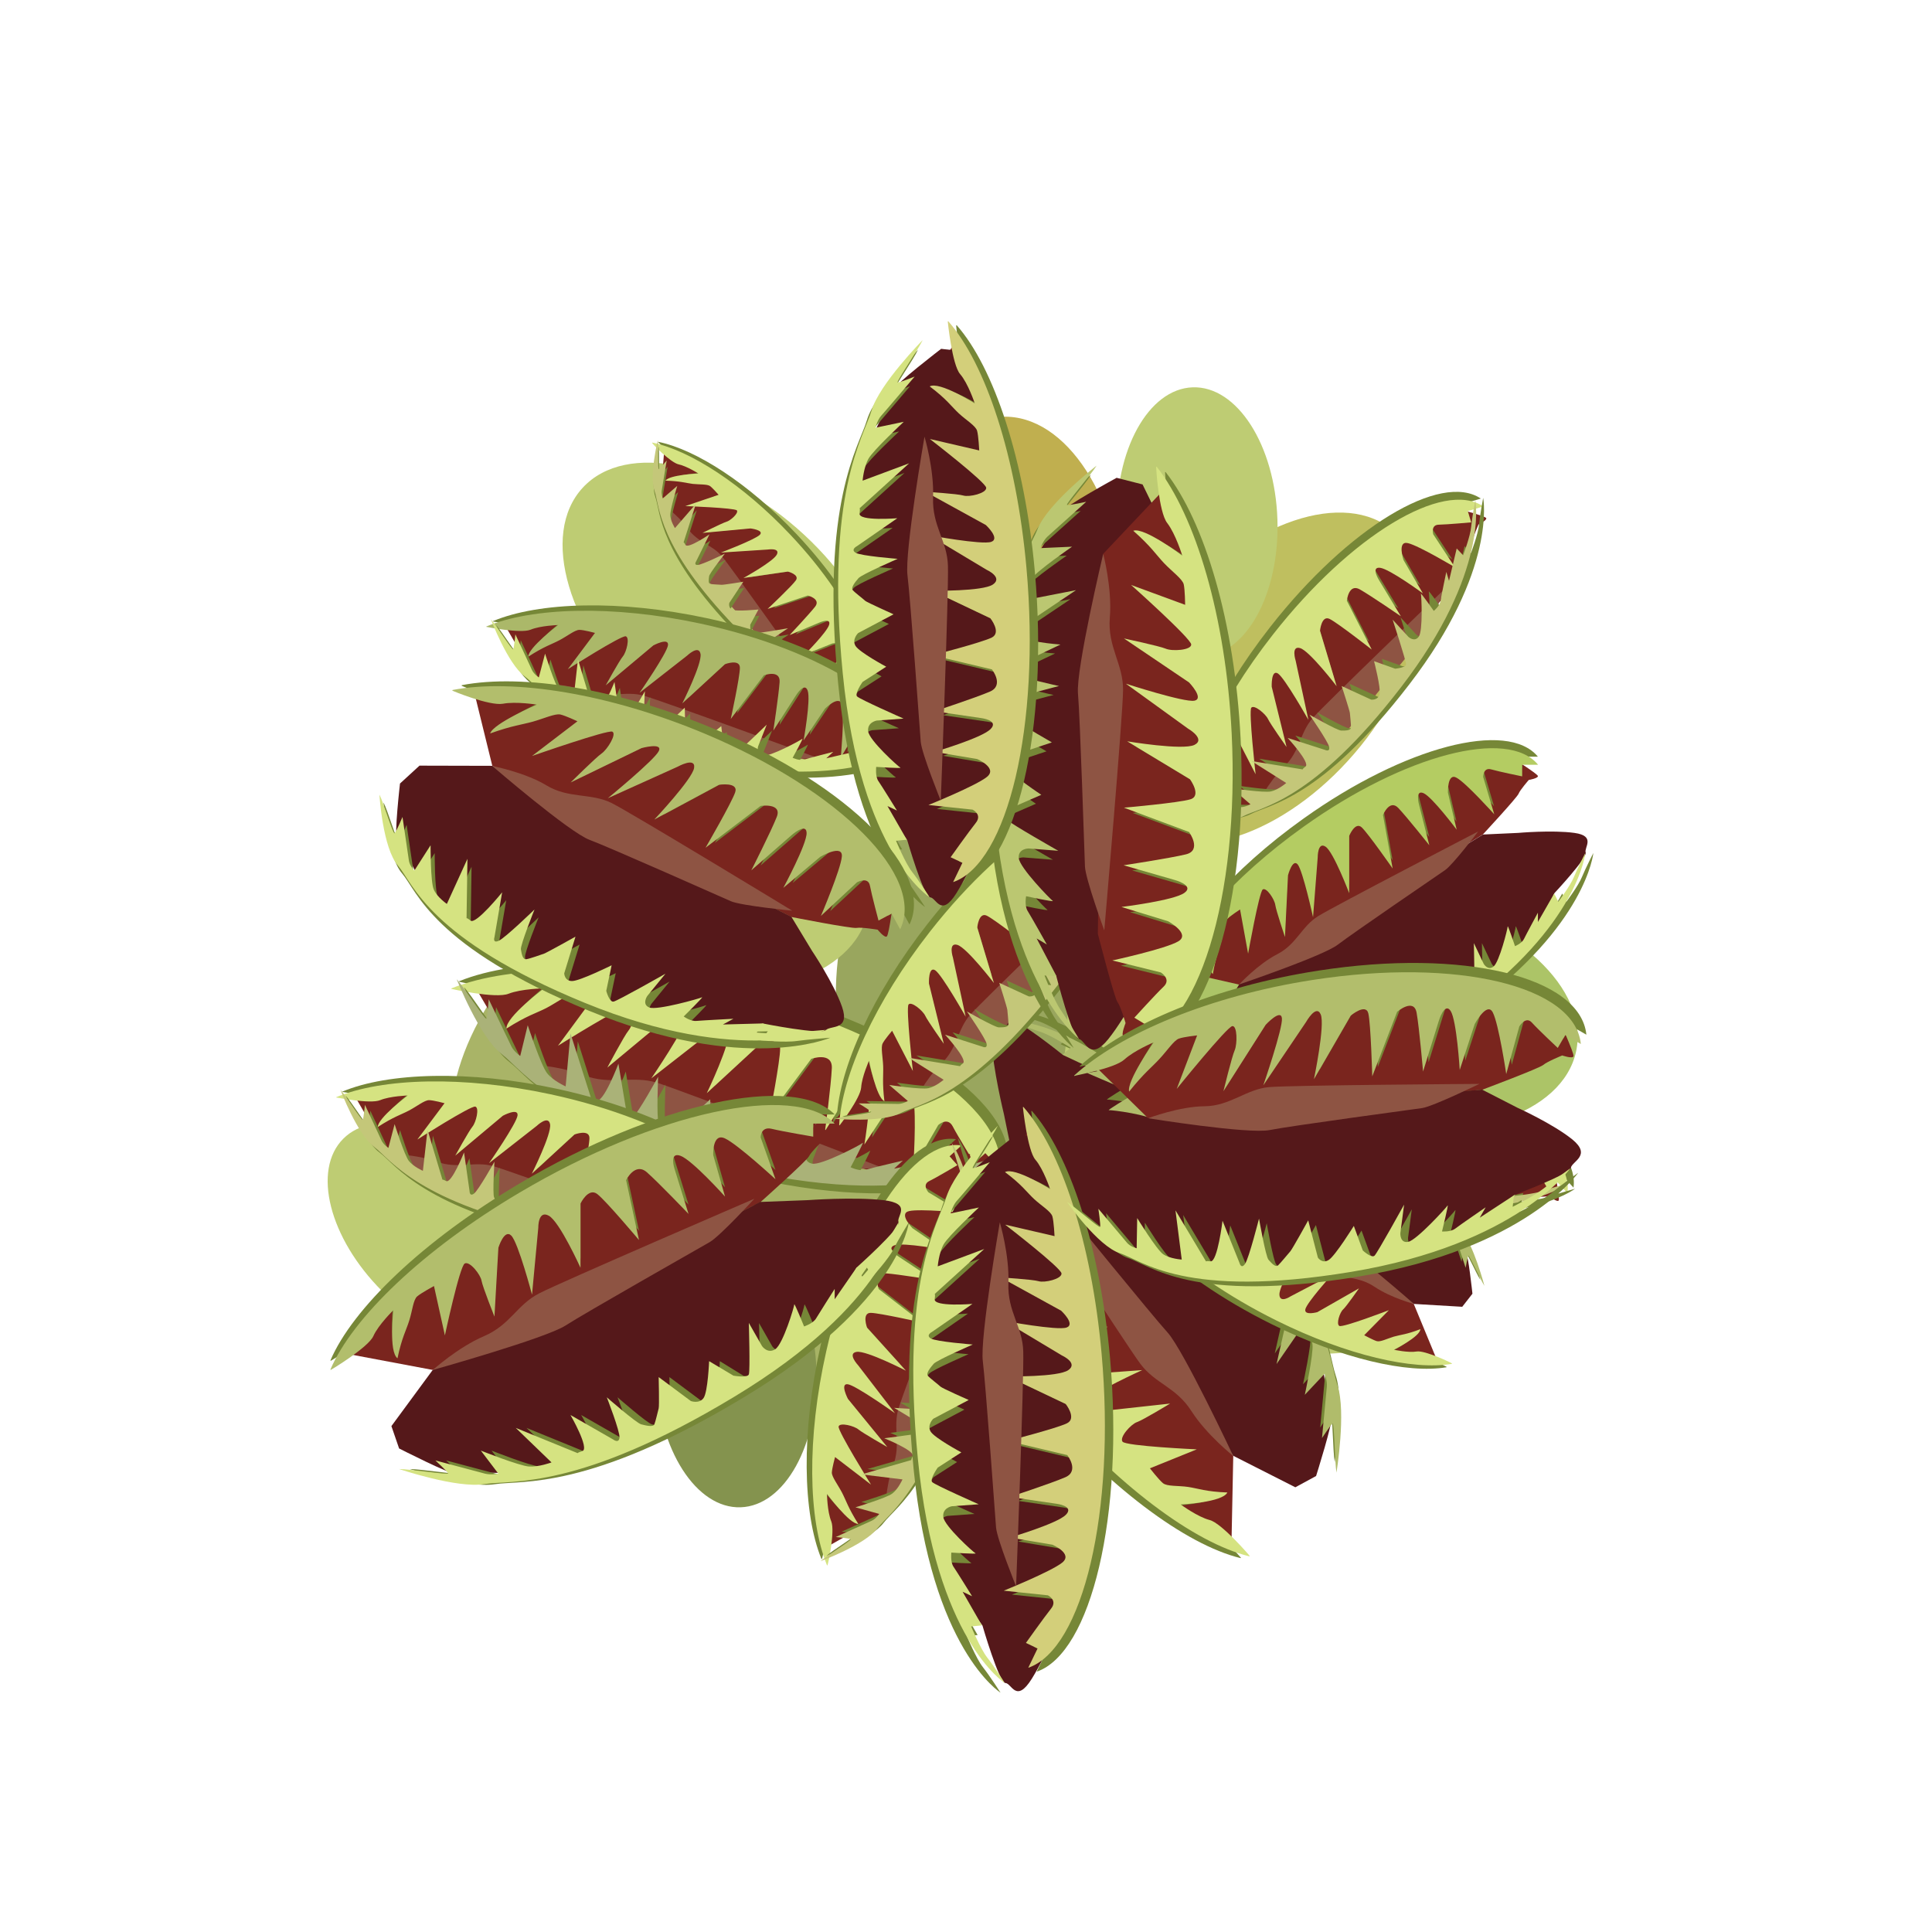 <?xml version="1.0" encoding="utf-8"?>
<!-- Generator: Adobe Illustrator 23.1.1, SVG Export Plug-In . SVG Version: 6.00 Build 0)  -->
<svg version="1.1" id="Layer_1" xmlns="http://www.w3.org/2000/svg" xmlns:xlink="http://www.w3.org/1999/xlink" x="0px" y="0px"
	 viewBox="0 0 108 108" style="enable-background:new 0 0 108 108;" xml:space="preserve">
<style type="text/css">
	.st0{fill:#BFBF5F;}
	.st1{fill:#A9B467;}
	.st2{fill:#A7B365;}
	.st3{fill:#C0AF4F;}
	.st4{fill:#BECC73;}
	.st5{fill:#99A65E;}
	.st6{fill:#84934E;}
	.st7{fill:#ACC467;}
	.st8{fill:#7A251E;}
	.st9{fill:#55181A;}
	.st10{fill:#768737;}
	.st11{fill:#B0BC6B;}
	.st12{fill:#D5E381;}
	.st13{fill:#8E5443;}
	.st14{fill:#AAB278;}
	.st15{fill:#C4C779;}
	.st16{fill:#B4CC62;}
	.st17{fill:#BBC771;}
	.st18{fill:#ABB869;}
	.st19{fill:#D3CF7A;}
	.st20{fill:#B2BE6C;}
</style>
<g>
	
		<ellipse transform="matrix(0.652 -0.758 0.758 0.652 -4.125 66.862)" class="st0" cx="70.82" cy="37.93" rx="10.87" ry="6.47"/>
	
		<ellipse transform="matrix(0.652 -0.758 0.758 0.652 -32.35 45.869)" class="st1" cx="33.83" cy="58.2" rx="10.87" ry="6.47"/>
	
		<ellipse transform="matrix(0.999 -0.037 0.037 0.999 -2.585 1.843)" class="st2" cx="48.62" cy="70.93" rx="6.47" ry="10.87"/>
	
		<ellipse transform="matrix(0.999 -0.037 0.037 0.999 -1.223 2.107)" class="st3" cx="56.45" cy="34.17" rx="6.47" ry="10.87"/>
	
		<ellipse transform="matrix(0.999 -0.037 0.037 0.999 -1.992 2.353)" class="st4" cx="62.74" cy="55.12" rx="6.47" ry="10.87"/>
	
		<ellipse transform="matrix(0.999 -0.037 0.037 0.999 -2.035 2.002)" class="st5" cx="53.21" cy="56.13" rx="6.47" ry="10.87"/>
	
		<ellipse transform="matrix(0.707 -0.707 0.707 0.707 -41.604 37.53)" class="st4" cx="24.52" cy="69.01" rx="4.49" ry="7.54"/>
	<ellipse transform="matrix(0.999 -0.033 0.033 0.999 -2.529 1.412)" class="st6" cx="41.19" cy="76.75" rx="4.49" ry="7.54"/>
	
		<ellipse transform="matrix(0.999 -0.033 0.033 0.999 -0.933 2.243)" class="st4" cx="66.96" cy="29.18" rx="4.49" ry="7.54"/>
	
		<ellipse transform="matrix(0.679 -0.734 0.734 0.679 -12.394 40.904)" class="st4" cx="40.56" cy="34.62" rx="6.47" ry="10.87"/>
	
		<ellipse transform="matrix(0.679 -0.734 0.734 0.679 -26.653 72.784)" class="st4" cx="69.88" cy="66.86" rx="6.47" ry="10.87"/>
	<ellipse transform="matrix(0.212 -0.977 0.977 0.212 5.901 120.229)" class="st7" cx="77.5" cy="56.45" rx="6.47" ry="10.87"/>
	
		<ellipse transform="matrix(0.212 -0.977 0.977 0.212 -17.78 75.433)" class="st4" cx="37.89" cy="48.74" rx="6.47" ry="10.87"/>
	<g>
		<g>
			<path class="st8" d="M68.84,86.31l0.1-4.93L56.65,64.86c0,0-2.71-2.17-2.96-2.24C53.44,62.55,52.71,62,52.71,62
				s-0.21-0.68-0.35-0.64c-0.14,0.05-0.88,2.35-0.88,2.35l3.34,8.31l4.58,5.76l3.63,4.47l2.36,2.55l2.17,0.93L68.84,86.31z"/>
			<path class="st9" d="M68.94,81.38l3.47,1.76l1.16-0.63c0,0,0.99-3.13,0.86-3.33c-0.13-0.2-0.7-4.23-0.7-4.23l-3-5.64l-4-5.24
				l-4.87-4.29l-2.47-0.83c0,0-2.6-2.09-2.89-1.9c-0.29,0.19-1.16-0.61-1.08,1.05s0.7,4.18,0.7,4.18l0.53,2.59l9.11,12.25
				L68.94,81.38z"/>
			<path class="st10" d="M67.11,85.06c-0.67-0.17-1.61-0.87-1.61-0.87s2.34-0.11,2.61-0.67c-1.19-0.04-1.65-0.23-2.2-0.31
				c-0.55-0.08-1.17-0.02-1.4-0.21c-0.23-0.19-0.73-0.83-0.73-0.83l2.62-1.06c0,0-3.96-0.18-4.15-0.43
				c-0.19-0.25,0.48-0.98,0.8-1.09c0.33-0.11,1.86-1.04,1.86-1.04l-3.83,0.42c0,0-1.11-0.15-0.79-0.6c0.32-0.45,3.06-1.69,3.06-1.69
				l-3.74,0.27c0,0-1,0.19-0.77-0.47c0.23-0.66,2.58-2.23,2.58-2.23l-3.54,0.59c0,0-0.98-0.28-0.68-0.84
				c0.3-0.56,2.15-2.72,2.15-2.72l-3.18,1.26c0,0-1.09-0.32-0.62-1.07c0.46-0.75,1.91-2.68,1.91-2.68l-2.34,1.18
				c0,0-0.92,0.49-0.79-0.21c0.13-0.7,1.84-2.83,1.84-2.83L54,67.98c0,0-1.24,0.26-1.03-0.5c0.22-0.77,1.78-3.16,1.78-3.16
				l-2.17,1.2c0,0-0.61,0.1-0.57-0.52c0.04-0.62,0.05-2.37,0.05-2.37l-0.72,0.12l-0.2-1.18c-1.9,2.62,1.01,9.98,6.71,16.74
				c4.05,4.8,8.43,8.04,11.5,8.79l0.02-0.02C69.37,87.08,67.78,85.23,67.11,85.06z"/>
			<path class="st10" d="M74.61,81.73c-0.1-0.58-0.12-2.8-0.22-2.74c-0.1,0.06-0.59,0.81-0.59,0.81s0.24-2.54,0.27-2.87
				c0.03-0.32-0.12-0.73-0.12-0.73l-1.11,1.18c0,0,0.49-2.27,0.43-2.81s-0.43-1.2-0.43-1.2l-1.58,2.29l0.84-3.72
				c0,0,0.03,0.24-0.17-0.17c-0.2-0.41-1.88,0.99-1.88,0.99l0.96-2.58c0,0,0.19-0.35-0.16-0.33c-0.34,0.02-2.12,1.07-2.12,1.07
				s1.15-1.86,1.17-2.14c0.02-0.28,0.06-0.69-0.12-0.73c-0.18-0.05-0.78-0.07-0.92-0.08c-0.14-0.02-1.73,0.29-1.73,0.29l1.02-2
				c0,0,0.09-0.49-0.29-0.67c-0.38-0.18-2.08,0.03-2.08,0.03l0.59-1.45c0,0,0.01-0.8-0.21-0.84c-0.22-0.04-2.84,0.48-2.84,0.48
				l1.16-0.95c0,0,0.39-0.38,0.05-0.76c-0.34-0.38-2.51-0.65-2.64-0.63c-0.14,0.02,1.13-0.74,1.13-0.74s-0.25-0.47-0.55-0.58
				c-0.3-0.11-1.8-0.76-1.8-0.76l0.58-0.1l-1.96-0.92l0.46-0.39c0,0-1.13-0.72-1.72-0.9c-0.59-0.18-1.63-0.6-1.63-0.6
				s4.55-0.24,11.16,7.47c6.61,7.71,6.62,11.49,7.11,12.95C75.16,78.35,74.61,81.73,74.61,81.73z"/>
			<path class="st11" d="M74.71,82.32c-0.1-0.58-0.12-2.8-0.22-2.74c-0.1,0.06-0.59,0.81-0.59,0.81s0.24-2.54,0.27-2.87
				c0.03-0.32-0.12-0.73-0.12-0.73l-1.11,1.18c0,0,0.49-2.27,0.43-2.81c-0.06-0.55-0.43-1.2-0.43-1.2l-1.58,2.29l0.84-3.72
				c0,0,0.03,0.24-0.17-0.17c-0.2-0.41-1.88,0.99-1.88,0.99l0.96-2.58c0,0,0.19-0.35-0.16-0.33c-0.34,0.02-2.12,1.07-2.12,1.07
				s1.15-1.86,1.17-2.14s0.06-0.69-0.12-0.73c-0.18-0.05-0.78-0.07-0.92-0.08c-0.14-0.02-1.73,0.29-1.73,0.29l1.02-2
				c0,0,0.09-0.49-0.29-0.67s-2.08,0.03-2.08,0.03l0.59-1.45c0,0,0.01-0.8-0.21-0.84c-0.22-0.04-2.84,0.48-2.84,0.48l1.16-0.95
				c0,0,0.39-0.38,0.05-0.76c-0.34-0.38-2.51-0.65-2.64-0.63c-0.14,0.02,1.13-0.74,1.13-0.74s-0.25-0.47-0.55-0.58
				c-0.3-0.11-1.8-0.76-1.8-0.76l0.58-0.1l-1.96-0.92l0.46-0.39c0,0-1.13-0.72-1.72-0.9c-0.59-0.18-1.63-0.6-1.63-0.6
				s4.55-0.24,11.16,7.47S74.28,76,74.77,77.46C75.26,78.93,74.71,82.32,74.71,82.32z"/>
			<path class="st12" d="M67.62,84.97C66.95,84.8,66,84.1,66,84.1s2.34-0.11,2.61-0.67c-1.19-0.04-1.65-0.23-2.2-0.31
				c-0.55-0.08-1.17-0.02-1.4-0.21c-0.23-0.19-0.73-0.83-0.73-0.83l2.62-1.06c0,0-3.96-0.18-4.15-0.43
				c-0.19-0.25,0.48-0.98,0.8-1.09c0.33-0.11,1.86-1.04,1.86-1.04l-3.83,0.42c0,0-1.11-0.15-0.79-0.6c0.32-0.45,3.06-1.69,3.06-1.69
				l-3.74,0.27c0,0-1,0.19-0.77-0.47c0.23-0.66,2.58-2.23,2.58-2.23l-3.54,0.59c0,0-0.98-0.28-0.68-0.84s2.15-2.72,2.15-2.72
				l-3.18,1.26c0,0-1.09-0.32-0.62-1.07c0.46-0.75,1.91-2.68,1.91-2.68l-2.34,1.18c0,0-0.92,0.49-0.79-0.21
				c0.13-0.7,1.84-2.83,1.84-2.83l-2.18,1.04c0,0-1.24,0.26-1.03-0.5c0.22-0.77,1.78-3.16,1.78-3.16l-2.17,1.2
				c0,0-0.61,0.1-0.57-0.52c0.04-0.62,0.05-2.37,0.05-2.37l-0.72,0.12l-0.2-1.18c-1.9,2.62,1.01,9.98,6.71,16.74
				c4.05,4.8,8.43,8.04,11.5,8.79l0.02-0.02C69.88,86.99,68.29,85.14,67.62,84.97z"/>
		</g>
		<path class="st13" d="M56.53,65.23c0,0,6.37,9.87,7.21,11s2,1.3,2.86,2.65c0.86,1.34,2.34,2.51,2.34,2.51s-2.79-5.93-3.67-6.9
			c-0.88-0.97-5.51-6.67-5.94-7.19C58.9,66.77,56.53,65.23,56.53,65.23z"/>
	</g>
	<g>
		<g>
			<path class="st8" d="M80.34,76.06l-1.31-3.17L66.6,65.77c0,0-2.33-0.63-2.51-0.6c-0.18,0.03-0.8-0.12-0.8-0.12
				s-0.33-0.38-0.4-0.31c-0.08,0.07,0.09,1.74,0.09,1.74l4.45,4.37l4.52,2.4l3.56,1.84l2.22,0.97l1.65-0.01L80.34,76.06z"/>
			<path class="st9" d="M79.03,72.89l2.71,0.16l0.57-0.73c0,0-0.24-2.27-0.38-2.36c-0.14-0.09-1.63-2.51-1.63-2.51l-3.48-2.76
				l-4.01-2.23l-4.3-1.38l-1.81,0.16c0,0-2.24-0.61-2.37-0.41c-0.13,0.2-0.91-0.07-0.4,0.97s1.61,2.47,1.61,2.47l1.06,1.5l9.22,5.28
				L79.03,72.89z"/>
			<path class="st10" d="M78.89,75.74c-0.47,0.08-1.27-0.1-1.27-0.1s1.46-0.72,1.48-1.15c-0.77,0.3-1.11,0.31-1.49,0.42
				c-0.37,0.11-0.75,0.31-0.95,0.25c-0.2-0.06-0.7-0.33-0.7-0.33l1.38-1.4c0,0-2.58,0.99-2.77,0.88c-0.19-0.11,0.03-0.76,0.21-0.92
				c0.18-0.16,0.89-1.18,0.89-1.18l-2.33,1.33c0,0-0.75,0.21-0.67-0.16c0.08-0.37,1.48-1.93,1.48-1.93l-2.31,1.21
				c0,0-0.59,0.4-0.62-0.09c-0.03-0.48,1.02-2.14,1.02-2.14l-2.09,1.36c0,0-0.71,0.09-0.67-0.35c0.04-0.44,0.62-2.33,0.62-2.33
				l-1.68,1.69c0,0-0.78,0.1-0.7-0.51c0.09-0.61,0.47-2.24,0.47-2.24l-1.17,1.4c0,0-0.45,0.57-0.56,0.09
				c-0.11-0.48,0.38-2.32,0.38-2.32l-1.1,1.27c0,0-0.72,0.51-0.8-0.03c-0.08-0.55,0.26-2.51,0.26-2.51l-1.05,1.37
				c0,0-0.36,0.24-0.51-0.17c-0.15-0.41-0.63-1.52-0.63-1.52l-0.42,0.28l-0.45-0.7c-0.49,2.2,3.42,6.08,8.94,8.81
				c3.92,1.94,7.62,2.78,9.78,2.41l0.01-0.02C80.89,76.4,79.36,75.67,78.89,75.74z"/>
			<path class="st10" d="M82.75,71.54c-0.22-0.34-0.86-1.75-0.9-1.69s-0.15,0.68-0.15,0.68s-0.55-1.69-0.62-1.9
				c-0.07-0.21-0.28-0.43-0.28-0.43l-0.38,1.06c0,0-0.32-1.58-0.51-1.92c-0.19-0.33-0.61-0.64-0.61-0.64l-0.37,1.9l-0.5-2.6
				c0,0,0.08,0.14-0.16-0.06c-0.24-0.2-0.92,1.15-0.92,1.15l-0.11-1.91c0,0,0.02-0.27-0.19-0.17s-1.05,1.27-1.05,1.27
				s0.22-1.51,0.15-1.69c-0.06-0.19-0.15-0.45-0.28-0.43c-0.13,0.02-0.51,0.17-0.61,0.2s-1.02,0.66-1.02,0.66l0.1-1.56
				c0,0-0.08-0.34-0.37-0.35c-0.29-0.01-1.32,0.6-1.32,0.6l-0.03-1.09c0,0-0.22-0.51-0.37-0.48c-0.15,0.03-1.68,1.09-1.68,1.09
				l0.48-0.93c0,0,0.14-0.35-0.18-0.5c-0.32-0.15-1.78,0.28-1.86,0.33c-0.08,0.05,0.51-0.79,0.51-0.79s-0.29-0.23-0.51-0.22
				c-0.22,0.01-1.36,0.02-1.36,0.02l0.34-0.22l-1.51-0.04l0.18-0.38c0,0-0.92-0.15-1.35-0.1c-0.42,0.05-1.21,0.07-1.21,0.07
				s2.83-1.42,9.2,1.66c6.36,3.08,7.42,5.49,8.14,6.29S82.75,71.54,82.75,71.54z"/>
			<path class="st11" d="M82.98,71.88c-0.22-0.34-0.86-1.75-0.9-1.69s-0.15,0.68-0.15,0.68s-0.55-1.69-0.62-1.9
				c-0.07-0.21-0.28-0.43-0.28-0.43l-0.38,1.06c0,0-0.32-1.58-0.51-1.92s-0.61-0.64-0.61-0.64l-0.37,1.9l-0.5-2.6
				c0,0,0.08,0.14-0.16-0.06c-0.24-0.2-0.92,1.15-0.92,1.15l-0.11-1.91c0,0,0.02-0.27-0.19-0.17c-0.21,0.11-1.05,1.27-1.05,1.27
				s0.22-1.51,0.15-1.69c-0.06-0.19-0.15-0.45-0.28-0.43c-0.13,0.02-0.51,0.17-0.61,0.2c-0.09,0.03-1.02,0.66-1.02,0.66l0.1-1.56
				c0,0-0.08-0.34-0.37-0.35c-0.29-0.01-1.32,0.6-1.32,0.6l-0.03-1.09c0,0-0.22-0.51-0.37-0.48c-0.15,0.03-1.68,1.09-1.68,1.09
				l0.48-0.93c0,0,0.14-0.35-0.18-0.5s-1.78,0.28-1.86,0.33c-0.08,0.05,0.51-0.79,0.51-0.79s-0.29-0.23-0.51-0.22
				s-1.36,0.02-1.36,0.02l0.34-0.22l-1.51-0.04l0.18-0.38c0,0-0.92-0.15-1.35-0.1c-0.42,0.05-1.21,0.07-1.21,0.07
				s2.83-1.42,9.2,1.66c6.36,3.08,7.42,5.49,8.14,6.29C82.38,69.57,82.98,71.88,82.98,71.88z"/>
			<path class="st12" d="M79.19,75.55c-0.47,0.08-1.27-0.1-1.27-0.1s1.46-0.72,1.48-1.15c-0.77,0.3-1.11,0.31-1.49,0.42
				c-0.37,0.11-0.75,0.31-0.95,0.25s-0.7-0.33-0.7-0.33l1.38-1.4c0,0-2.58,0.99-2.77,0.88c-0.19-0.11,0.03-0.76,0.21-0.92
				c0.18-0.16,0.89-1.18,0.89-1.18l-2.33,1.33c0,0-0.75,0.21-0.67-0.16c0.08-0.37,1.48-1.93,1.48-1.93l-2.31,1.21
				c0,0-0.59,0.4-0.62-0.09c-0.03-0.48,1.02-2.14,1.02-2.14l-2.09,1.36c0,0-0.71,0.09-0.67-0.35c0.04-0.44,0.62-2.33,0.62-2.33
				l-1.68,1.69c0,0-0.78,0.1-0.7-0.51c0.09-0.61,0.47-2.24,0.47-2.24l-1.17,1.4c0,0-0.45,0.57-0.56,0.09
				c-0.11-0.48,0.38-2.32,0.38-2.32l-1.1,1.27c0,0-0.72,0.51-0.8-0.03c-0.08-0.55,0.26-2.51,0.26-2.51l-1.05,1.37
				c0,0-0.36,0.24-0.51-0.17c-0.15-0.41-0.63-1.52-0.63-1.52l-0.42,0.28l-0.45-0.7c-0.49,2.2,3.42,6.08,8.94,8.81
				c3.92,1.94,7.62,2.78,9.78,2.41l0.01-0.02C81.19,76.21,79.66,75.47,79.19,75.55z"/>
		</g>
		<path class="st13" d="M66.63,66.04c0,0,6.81,4.52,7.66,5.01c0.85,0.48,1.64,0.27,2.56,0.89c0.93,0.62,2.19,0.95,2.19,0.95
			s-3.43-3.01-4.26-3.38c-0.83-0.37-5.37-2.72-5.79-2.93C68.56,66.36,66.63,66.04,66.63,66.04z"/>
	</g>
	<g>
		<g>
			<path class="st8" d="M26.57,55.19l2.51,4.27l20.31,6.21c0,0,3.7,0.11,3.97,0.01c0.28-0.11,1.25-0.1,1.25-0.1s0.56,0.45,0.67,0.32
				c0.1-0.13-0.42-2.57-0.42-2.57l-7.55-4.94l-7.36-1.98l-5.78-1.48l-3.57-0.65l-2.54,0.6L26.57,55.19z"/>
			<path class="st10" d="M28.86,55.15c0.72-0.28,1.98-0.3,1.98-0.3s-2.14,1.6-2.1,2.25c1.14-0.73,1.67-0.86,2.23-1.15
				c0.56-0.29,1.11-0.73,1.43-0.72c0.31,0.01,1.13,0.24,1.13,0.24l-1.91,2.59c0,0,3.82-2.39,4.13-2.3c0.31,0.09,0.07,1.14-0.18,1.44
				c-0.25,0.3-1.19,2.08-1.19,2.08l3.38-2.81c0,0,1.12-0.58,1.06,0c-0.06,0.59-1.98,3.41-1.98,3.41l3.37-2.63
				c0,0,0.84-0.8,0.97-0.09c0.13,0.71-1.24,3.55-1.24,3.55l3.01-2.78c0,0,1.07-0.39,1.09,0.28c0.01,0.67-0.58,3.7-0.58,3.7
				l2.32-3.12c0,0,1.19-0.42,1.15,0.52c-0.04,0.94-0.38,3.51-0.38,3.51l1.58-2.51c0,0,0.6-1.01,0.85-0.33
				c0.25,0.68-0.23,3.6-0.23,3.6l1.5-2.28c0,0,1.03-1.02,1.23-0.23c0.2,0.79,0,3.84,0,3.84l1.4-2.42c0,0,0.52-0.48,0.81,0.08
				c0.29,0.56,1.21,2.05,1.21,2.05l0.61-0.56l0.81,0.88c0.4-3.46-6.24-7.86-15.18-9.97c-6.35-1.5-12.19-1.45-15.47-0.12l-0.01,0.03
				C25.66,54.88,28.14,55.44,28.86,55.15z"/>
			<path class="st12" d="M28.43,55.55c0.72-0.28,1.98-0.3,1.98-0.3s-2.14,1.6-2.1,2.25c1.14-0.73,1.67-0.86,2.23-1.15
				c0.56-0.29,1.11-0.73,1.43-0.72c0.31,0.01,1.13,0.24,1.13,0.24l-1.91,2.59c0,0,3.82-2.39,4.13-2.3c0.31,0.09,0.07,1.14-0.18,1.44
				c-0.25,0.3-1.19,2.08-1.19,2.08l3.38-2.81c0,0,1.12-0.58,1.06,0c-0.06,0.59-1.98,3.41-1.98,3.41l3.37-2.63
				c0,0,0.84-0.8,0.97-0.09c0.13,0.71-1.24,3.55-1.24,3.55l3.01-2.78c0,0,1.07-0.39,1.09,0.28c0.01,0.67-0.58,3.7-0.58,3.7
				l2.32-3.12c0,0,1.19-0.42,1.15,0.52c-0.04,0.94-0.38,3.51-0.38,3.51l1.58-2.51c0,0,0.6-1.01,0.85-0.33
				c0.25,0.68-0.23,3.6-0.23,3.6l1.5-2.28c0,0,1.03-1.02,1.23-0.23c0.2,0.79,0,3.84,0,3.84l1.4-2.42c0,0,0.52-0.48,0.81,0.08
				c0.29,0.56,1.21,2.05,1.21,2.05l0.61-0.56l0.81,0.88c0.4-3.46-6.24-7.86-15.18-9.97c-6.35-1.5-12.19-1.45-15.47-0.12l-0.01,0.03
				C25.23,55.28,27.71,55.84,28.43,55.55z"/>
			<path class="st13" d="M49.31,65.27c0,0-11.22-4.33-12.6-4.75c-1.38-0.42-2.57,0.17-4.09-0.42s-3.53-0.64-3.53-0.64
				s5.77,3.27,7.11,3.53c1.34,0.26,8.71,2.15,9.39,2.32C46.27,65.48,49.31,65.27,49.31,65.27z"/>
		</g>
		<g>
			<path class="st10" d="M25.94,55.18c0.4,0.43,1.6,2.31,1.66,2.2c0.06-0.11,0.13-1.08,0.13-1.08s1.12,2.32,1.26,2.62
				c0.14,0.3,0.5,0.55,0.5,0.55l0.42-1.72c0,0,0.74,2.25,1.08,2.68c0.34,0.43,1.04,0.74,1.04,0.74l0.27-2.96l1.18,3.71
				c0,0-0.15-0.19,0.25,0.03c0.4,0.22,1.25-2.05,1.25-2.05l0.47,2.82c0,0,0.01,0.42,0.33,0.18c0.31-0.24,1.42-2.27,1.42-2.27
				s-0.1,2.33,0.03,2.58c0.13,0.25,0.31,0.62,0.5,0.55s0.77-0.44,0.91-0.52s1.47-1.35,1.47-1.35l0.1,2.36c0,0,0.17,0.48,0.62,0.39
				c0.45-0.09,1.94-1.36,1.94-1.36l0.21,1.62c0,0,0.42,0.68,0.64,0.58c0.23-0.1,2.42-2.23,2.42-2.23l-0.59,1.56
				c0,0-0.16,0.58,0.36,0.68s2.71-1.05,2.82-1.16c0.12-0.11-0.67,1.36-0.67,1.36s0.49,0.24,0.83,0.14c0.34-0.1,2.09-0.51,2.09-0.51
				l-0.49,0.45l2.33-0.48l-0.22,0.63c0,0,1.45-0.11,2.09-0.33c0.65-0.22,1.85-0.53,1.85-0.53S52.3,68.18,42,65.84
				c-10.3-2.34-12.31-5.55-13.54-6.49C27.22,58.42,25.94,55.18,25.94,55.18z"/>
			<path class="st14" d="M25.53,54.74c0.4,0.43,1.6,2.31,1.66,2.2c0.06-0.11,0.13-1.08,0.13-1.08s1.12,2.32,1.26,2.62
				c0.14,0.3,0.5,0.55,0.5,0.55l0.42-1.72c0,0,0.74,2.25,1.08,2.68c0.34,0.43,1.04,0.74,1.04,0.74l0.27-2.96l1.18,3.71
				c0,0-0.15-0.19,0.25,0.03c0.4,0.22,1.25-2.05,1.25-2.05l0.47,2.82c0,0,0.01,0.42,0.33,0.18c0.31-0.24,1.42-2.27,1.42-2.27
				s-0.1,2.33,0.03,2.58c0.13,0.25,0.31,0.62,0.5,0.55c0.2-0.08,0.77-0.44,0.91-0.52c0.14-0.08,1.47-1.35,1.47-1.35l0.1,2.36
				c0,0,0.17,0.48,0.62,0.39c0.45-0.09,1.94-1.36,1.94-1.36l0.21,1.62c0,0,0.42,0.68,0.64,0.58c0.23-0.1,2.42-2.23,2.42-2.23
				l-0.59,1.56c0,0-0.16,0.58,0.36,0.68c0.52,0.1,2.71-1.05,2.82-1.16c0.12-0.11-0.67,1.36-0.67,1.36s0.49,0.24,0.83,0.14
				c0.34-0.1,2.09-0.51,2.09-0.51l-0.49,0.45l2.33-0.48l-0.22,0.63c0,0,1.45-0.11,2.09-0.33s1.85-0.53,1.85-0.53
				s-4.15,3.13-14.45,0.79c-10.3-2.34-12.31-5.55-13.54-6.49C26.81,57.98,25.53,54.74,25.53,54.74z"/>
		</g>
	</g>
	<g>
		<g>
			<path class="st8" d="M19.82,61.25l1.88,3.25l15.61,4.45c0,0,2.86,0.03,3.07-0.06s0.97-0.1,0.97-0.1s0.43,0.34,0.51,0.23
				c0.08-0.1-0.28-1.97-0.28-1.97l-5.76-3.69l-5.66-1.4l-4.45-1.05l-2.75-0.45l-1.98,0.5L19.82,61.25z"/>
			<path class="st10" d="M21.59,61.18c0.56-0.23,1.54-0.26,1.54-0.26s-1.68,1.27-1.67,1.77c0.89-0.58,1.31-0.69,1.74-0.92
				c0.44-0.23,0.87-0.58,1.12-0.58c0.24,0,0.87,0.17,0.87,0.17l-1.52,2.03c0,0,3-1.91,3.24-1.84c0.24,0.07,0.04,0.88-0.16,1.12
				c-0.2,0.24-0.96,1.62-0.96,1.62l2.66-2.23c0,0,0.88-0.47,0.82-0.01c-0.06,0.45-1.59,2.66-1.59,2.66l2.66-2.08
				c0,0,0.66-0.63,0.75-0.09c0.09,0.55-1.02,2.76-1.02,2.76l2.38-2.19c0,0,0.84-0.32,0.84,0.2s-0.51,2.86-0.51,2.86l1.85-2.44
				c0,0,0.93-0.34,0.88,0.38c-0.05,0.72-0.35,2.71-0.35,2.71l1.26-1.96c0,0,0.48-0.79,0.66-0.27c0.18,0.52-0.23,2.78-0.23,2.78
				l1.2-1.78c0,0,0.81-0.81,0.96-0.2c0.14,0.61-0.06,2.96-0.06,2.96l1.12-1.89c0,0,0.41-0.38,0.63,0.05c0.22,0.43,0.9,1.56,0.9,1.56
				l0.48-0.44l0.61,0.67c0.37-2.67-4.7-5.96-11.58-7.44c-4.89-1.05-9.41-0.91-11.97,0.16l-0.01,0.02
				C19.12,61.02,21.03,61.41,21.59,61.18z"/>
			<path class="st12" d="M21.25,61.5c0.56-0.23,1.54-0.26,1.54-0.26S21.11,62.5,21.12,63c0.89-0.58,1.31-0.69,1.74-0.92
				c0.44-0.23,0.87-0.58,1.12-0.58c0.24,0,0.87,0.17,0.87,0.17l-1.52,2.03c0,0,3-1.91,3.24-1.84c0.24,0.07,0.04,0.88-0.16,1.12
				c-0.2,0.24-0.96,1.62-0.96,1.62l2.66-2.23c0,0,0.88-0.47,0.82-0.01c-0.06,0.45-1.59,2.66-1.59,2.66l2.66-2.08
				c0,0,0.66-0.63,0.75-0.09c0.09,0.55-1.02,2.76-1.02,2.76l2.38-2.19c0,0,0.84-0.32,0.84,0.2c0,0.51-0.51,2.86-0.51,2.86l1.85-2.44
				c0,0,0.93-0.34,0.88,0.38c-0.05,0.72-0.35,2.71-0.35,2.71l1.26-1.96c0,0,0.48-0.79,0.66-0.27c0.18,0.52-0.23,2.78-0.23,2.78
				l1.2-1.78c0,0,0.81-0.81,0.96-0.2c0.14,0.61-0.06,2.96-0.06,2.96l1.12-1.89c0,0,0.41-0.38,0.63,0.05c0.22,0.43,0.9,1.56,0.9,1.56
				l0.48-0.44l0.61,0.67c0.37-2.67-4.7-5.96-11.58-7.44c-4.89-1.05-9.41-0.91-11.97,0.16l-0.01,0.02
				C18.78,61.34,20.69,61.73,21.25,61.5z"/>
			<path class="st13" d="M37.25,68.65c0,0-8.61-3.16-9.67-3.46c-1.06-0.3-1.99,0.18-3.16-0.25c-1.17-0.43-2.72-0.44-2.72-0.44
				s4.41,2.42,5.44,2.6c1.03,0.18,6.71,1.51,7.23,1.63C34.89,68.86,37.25,68.65,37.25,68.65z"/>
		</g>
		<g>
			<path class="st10" d="M19.33,61.25c0.3,0.33,1.2,1.76,1.25,1.67c0.05-0.08,0.12-0.83,0.12-0.83s0.83,1.77,0.93,2
				c0.11,0.23,0.38,0.41,0.38,0.41l0.35-1.33c0,0,0.54,1.72,0.79,2.05c0.26,0.33,0.79,0.56,0.79,0.56l0.26-2.29l0.85,2.84
				c0,0-0.11-0.14,0.19,0.02c0.31,0.16,1-1.6,1-1.6l0.31,2.17c0,0,0,0.32,0.25,0.13c0.25-0.19,1.14-1.78,1.14-1.78
				s-0.11,1.79-0.02,1.99c0.09,0.19,0.23,0.48,0.38,0.41s0.6-0.35,0.71-0.41c0.11-0.06,1.16-1.07,1.16-1.07L30.22,68
				c0,0,0.13,0.37,0.47,0.29c0.35-0.08,1.53-1.08,1.53-1.08l0.14,1.24c0,0,0.31,0.52,0.49,0.44c0.18-0.08,1.91-1.76,1.91-1.76
				l-0.48,1.21c0,0-0.14,0.45,0.27,0.52c0.4,0.07,2.11-0.86,2.2-0.94c0.09-0.08-0.54,1.06-0.54,1.06s0.37,0.18,0.64,0.1
				s1.63-0.43,1.63-0.43L38.08,69l1.81-0.41l-0.18,0.49c0,0,1.12-0.11,1.63-0.29s1.44-0.44,1.44-0.44s-3.26,2.48-11.2,0.85
				s-9.43-4.08-10.37-4.78C20.27,63.73,19.33,61.25,19.33,61.25z"/>
			<path class="st15" d="M19.03,60.92c0.3,0.33,1.2,1.76,1.25,1.67c0.05-0.08,0.12-0.83,0.12-0.83s0.83,1.77,0.93,2
				c0.11,0.23,0.38,0.41,0.38,0.41l0.35-1.33c0,0,0.54,1.72,0.79,2.05c0.26,0.33,0.79,0.56,0.79,0.56l0.26-2.29l0.85,2.84
				c0,0-0.11-0.14,0.19,0.02s1-1.6,1-1.6l0.31,2.17c0,0,0,0.32,0.25,0.13c0.25-0.19,1.14-1.78,1.14-1.78s-0.11,1.79-0.02,1.99
				c0.09,0.19,0.23,0.48,0.38,0.41s0.6-0.35,0.71-0.41c0.11-0.06,1.16-1.07,1.16-1.07l0.04,1.82c0,0,0.13,0.37,0.47,0.29
				c0.35-0.08,1.53-1.08,1.53-1.08l0.14,1.24c0,0,0.31,0.52,0.49,0.44c0.18-0.08,1.91-1.76,1.91-1.76l-0.48,1.21
				c0,0-0.14,0.45,0.27,0.52c0.4,0.07,2.11-0.86,2.2-0.94s-0.54,1.06-0.54,1.06s0.37,0.18,0.64,0.1c0.26-0.08,1.63-0.43,1.63-0.43
				l-0.39,0.36l1.81-0.41l-0.18,0.49c0,0,1.12-0.11,1.63-0.29s1.44-0.44,1.44-0.44s-3.26,2.48-11.2,0.85s-9.43-4.08-10.37-4.78
				C19.96,63.39,19.03,60.92,19.03,60.92z"/>
		</g>
	</g>
	<g>
		<g>
			<path class="st8" d="M65.09,59.34l1.88,3.25l15.61,4.45c0,0,2.86,0.03,3.07-0.06c0.22-0.09,0.97-0.1,0.97-0.1
				s0.43,0.34,0.51,0.23s-0.28-1.97-0.28-1.97l-5.76-3.69l-5.66-1.4L70.98,59l-2.75-0.45l-1.98,0.5L65.09,59.34z"/>
			<path class="st10" d="M66.86,59.27c0.56-0.23,1.54-0.26,1.54-0.26s-1.68,1.27-1.67,1.77c0.89-0.58,1.31-0.69,1.74-0.92
				c0.44-0.23,0.87-0.58,1.12-0.58c0.24,0,0.87,0.17,0.87,0.17l-1.52,2.03c0,0,3-1.91,3.24-1.84c0.24,0.07,0.04,0.88-0.16,1.12
				c-0.2,0.24-0.96,1.62-0.96,1.62l2.66-2.23c0,0,0.88-0.47,0.82-0.01c-0.06,0.45-1.59,2.66-1.59,2.66l2.66-2.08
				c0,0,0.66-0.63,0.75-0.09c0.09,0.55-1.02,2.76-1.02,2.76l2.38-2.19c0,0,0.84-0.32,0.84,0.2c0,0.51-0.51,2.86-0.51,2.86l1.85-2.44
				c0,0,0.93-0.34,0.88,0.38c-0.05,0.72-0.35,2.71-0.35,2.71l1.26-1.96c0,0,0.48-0.79,0.66-0.27c0.18,0.52-0.23,2.78-0.23,2.78
				l1.2-1.78c0,0,0.81-0.81,0.96-0.2c0.14,0.61-0.06,2.96-0.06,2.96l1.12-1.89c0,0,0.41-0.38,0.63,0.05c0.22,0.43,0.9,1.56,0.9,1.56
				l0.48-0.44l0.61,0.67c0.37-2.67-4.7-5.96-11.58-7.44c-4.89-1.05-9.41-0.91-11.97,0.16l-0.01,0.02
				C64.39,59.11,66.3,59.5,66.86,59.27z"/>
			<path class="st12" d="M66.52,59.58c0.56-0.23,1.54-0.26,1.54-0.26s-1.68,1.27-1.67,1.77c0.89-0.58,1.31-0.69,1.74-0.92
				c0.44-0.23,0.87-0.58,1.12-0.58c0.24,0,0.87,0.17,0.87,0.17l-1.52,2.03c0,0,3-1.91,3.24-1.84c0.24,0.07,0.04,0.88-0.16,1.12
				c-0.2,0.24-0.96,1.62-0.96,1.62l2.66-2.23c0,0,0.88-0.47,0.82-0.01c-0.06,0.45-1.59,2.66-1.59,2.66l2.66-2.08
				c0,0,0.66-0.63,0.75-0.09c0.09,0.55-1.02,2.76-1.02,2.76l2.38-2.19c0,0,0.84-0.32,0.84,0.2c0,0.51-0.51,2.86-0.51,2.86l1.85-2.44
				c0,0,0.93-0.34,0.88,0.38c-0.05,0.72-0.35,2.71-0.35,2.71l1.26-1.96c0,0,0.48-0.79,0.66-0.27c0.18,0.52-0.23,2.78-0.23,2.78
				l1.2-1.78c0,0,0.81-0.81,0.96-0.2c0.14,0.61-0.06,2.96-0.06,2.96l1.12-1.89c0,0,0.41-0.38,0.63,0.05c0.22,0.43,0.9,1.56,0.9,1.56
				l0.48-0.44l0.61,0.67c0.37-2.67-4.7-5.96-11.58-7.44c-4.89-1.05-9.41-0.91-11.97,0.16l-0.01,0.02
				C64.05,59.42,65.96,59.81,66.52,59.58z"/>
			<path class="st13" d="M82.52,66.73c0,0-8.61-3.16-9.67-3.46c-1.06-0.3-1.99,0.18-3.16-0.25c-1.17-0.43-2.72-0.44-2.72-0.44
				s4.41,2.42,5.44,2.6c1.03,0.18,6.71,1.51,7.23,1.63S82.52,66.73,82.52,66.73z"/>
		</g>
		<g>
			<path class="st10" d="M64.6,59.33c0.3,0.33,1.2,1.76,1.25,1.67s0.12-0.83,0.12-0.83s0.83,1.77,0.93,2
				c0.11,0.23,0.38,0.41,0.38,0.41l0.35-1.33c0,0,0.54,1.72,0.79,2.05c0.26,0.33,0.79,0.56,0.79,0.56l0.26-2.29l0.85,2.84
				c0,0-0.11-0.14,0.19,0.02c0.31,0.16,1-1.6,1-1.6l0.31,2.17c0,0,0,0.32,0.25,0.13c0.25-0.19,1.14-1.78,1.14-1.78
				s-0.11,1.79-0.02,1.99c0.09,0.19,0.23,0.48,0.38,0.41c0.15-0.06,0.6-0.35,0.71-0.41c0.11-0.06,1.16-1.07,1.16-1.07l0.04,1.82
				c0,0,0.13,0.37,0.47,0.29c0.35-0.08,1.53-1.08,1.53-1.08l0.14,1.24c0,0,0.31,0.52,0.49,0.44c0.18-0.08,1.91-1.76,1.91-1.76
				l-0.48,1.21c0,0-0.14,0.45,0.27,0.52c0.4,0.07,2.11-0.86,2.2-0.94s-0.54,1.06-0.54,1.06s0.37,0.18,0.64,0.1s1.63-0.43,1.63-0.43
				l-0.39,0.36l1.81-0.41l-0.18,0.49c0,0,1.12-0.11,1.63-0.29c0.5-0.18,1.44-0.44,1.44-0.44s-3.26,2.48-11.2,0.85
				c-7.94-1.63-9.43-4.08-10.37-4.78C65.53,61.81,64.6,59.33,64.6,59.33z"/>
			<path class="st15" d="M64.29,59c0.3,0.33,1.2,1.76,1.25,1.67c0.05-0.08,0.12-0.83,0.12-0.83s0.83,1.77,0.93,2
				c0.11,0.23,0.38,0.41,0.38,0.41l0.35-1.33c0,0,0.54,1.72,0.79,2.05c0.26,0.33,0.79,0.56,0.79,0.56l0.26-2.29l0.85,2.84
				c0,0-0.11-0.14,0.19,0.02c0.31,0.16,1-1.6,1-1.6l0.31,2.17c0,0,0,0.32,0.25,0.13c0.25-0.19,1.14-1.78,1.14-1.78
				s-0.11,1.79-0.02,1.99c0.09,0.19,0.23,0.48,0.38,0.41c0.15-0.06,0.6-0.35,0.71-0.41s1.16-1.07,1.16-1.07l0.04,1.82
				c0,0,0.13,0.37,0.47,0.29c0.35-0.08,1.53-1.08,1.53-1.08l0.14,1.24c0,0,0.31,0.52,0.49,0.44c0.18-0.08,1.91-1.76,1.91-1.76
				l-0.48,1.21c0,0-0.14,0.45,0.27,0.52c0.4,0.07,2.11-0.86,2.2-0.94s-0.54,1.06-0.54,1.06s0.37,0.18,0.64,0.1s1.63-0.43,1.63-0.43
				l-0.39,0.36l1.81-0.41l-0.18,0.49c0,0,1.12-0.11,1.63-0.29c0.5-0.18,1.44-0.44,1.44-0.44s-3.26,2.48-11.2,0.85
				c-7.94-1.63-9.43-4.08-10.37-4.78C65.23,61.48,64.29,59,64.29,59z"/>
		</g>
	</g>
	<g>
		<g>
			<path class="st8" d="M37.13,25.18l-0.23,2.9l8.02,9.7c0,0,1.81,1.27,1.99,1.31s0.66,0.36,0.66,0.36s0.13,0.4,0.22,0.37
				c0.1-0.03,0.69-1.38,0.69-1.38l-2.06-4.88l-3-3.38l-2.38-2.62l-1.56-1.49L38,25.51L37.13,25.18z"/>
			<path class="st10" d="M38.3,25.91c0.46,0.1,1.1,0.51,1.1,0.51s-1.63,0.07-1.84,0.4c0.82,0.02,1.14,0.13,1.52,0.18
				c0.38,0.04,0.81,0.01,0.97,0.12s0.48,0.49,0.48,0.49l-1.86,0.63c0,0,2.75,0.1,2.88,0.24c0.12,0.15-0.36,0.58-0.59,0.64
				c-0.23,0.07-1.33,0.62-1.33,0.62l2.68-0.25c0,0,0.77,0.09,0.53,0.35c-0.24,0.26-2.18,1-2.18,1l2.61-0.17c0,0,0.7-0.11,0.52,0.27
				c-0.18,0.39-1.87,1.32-1.87,1.32l2.48-0.36c0,0,0.67,0.17,0.45,0.49S43.25,34,43.25,34l2.25-0.75c0,0,0.75,0.19,0.4,0.63
				c-0.35,0.44-1.42,1.58-1.42,1.58l1.67-0.7c0,0,0.65-0.29,0.54,0.12c-0.11,0.41-1.37,1.67-1.37,1.67l1.55-0.62
				c0,0,0.87-0.16,0.7,0.29c-0.17,0.45-1.34,1.86-1.34,1.86l1.55-0.71c0,0,0.43-0.06,0.38,0.31c-0.05,0.37-0.11,1.39-0.11,1.39
				l0.5-0.07l0.1,0.69c1.41-1.55-0.38-5.87-4.13-9.84c-2.66-2.82-5.61-4.72-7.72-5.15l-0.01,0.01
				C36.79,24.73,37.84,25.81,38.3,25.91z"/>
			<path class="st12" d="M37.94,25.96c0.46,0.1,1.1,0.51,1.1,0.51s-1.63,0.07-1.84,0.4c0.82,0.02,1.14,0.13,1.52,0.18
				c0.38,0.04,0.81,0.01,0.97,0.12c0.15,0.11,0.48,0.49,0.48,0.49l-1.86,0.63c0,0,2.75,0.1,2.88,0.24c0.12,0.15-0.36,0.58-0.59,0.64
				c-0.23,0.07-1.33,0.62-1.33,0.62l2.68-0.25c0,0,0.77,0.09,0.53,0.35c-0.24,0.26-2.18,1-2.18,1l2.61-0.17c0,0,0.7-0.11,0.52,0.27
				c-0.18,0.39-1.87,1.32-1.87,1.32l2.48-0.36c0,0,0.67,0.17,0.45,0.49s-1.58,1.6-1.58,1.6l2.25-0.75c0,0,0.75,0.19,0.4,0.63
				c-0.35,0.44-1.42,1.58-1.42,1.58l1.67-0.7c0,0,0.65-0.29,0.54,0.12c-0.11,0.41-1.37,1.67-1.37,1.67l1.55-0.62
				c0,0,0.87-0.16,0.7,0.29c-0.17,0.45-1.34,1.86-1.34,1.86l1.55-0.71c0,0,0.43-0.06,0.38,0.31c-0.05,0.37-0.11,1.39-0.11,1.39
				l0.5-0.07l0.1,0.69c1.41-1.55-0.38-5.87-4.13-9.84c-2.66-2.82-5.61-4.72-7.72-5.15l-0.01,0.01
				C36.43,24.78,37.48,25.86,37.94,25.96z"/>
			<path class="st13" d="M45.02,37.56c0,0-4.11-5.8-4.66-6.46c-0.55-0.66-1.35-0.76-1.91-1.55s-1.55-1.47-1.55-1.47
				s1.75,3.48,2.33,4.05c0.58,0.57,3.62,3.91,3.9,4.22S45.02,37.56,45.02,37.56z"/>
		</g>
		<g>
			<path class="st10" d="M36.82,24.96c0.05,0.34-0.01,1.65,0.06,1.61c0.07-0.03,0.44-0.48,0.44-0.48s-0.25,1.5-0.28,1.69
				c-0.03,0.19,0.06,0.43,0.06,0.43l0.81-0.7c0,0-0.41,1.34-0.39,1.66c0.02,0.32,0.26,0.7,0.26,0.7l1.17-1.35l-0.7,2.19
				c0,0-0.01-0.14,0.12,0.1c0.13,0.24,1.34-0.59,1.34-0.59l-0.75,1.52c0,0-0.14,0.21,0.1,0.19c0.24-0.01,1.51-0.63,1.51-0.63
				s-0.86,1.1-0.88,1.26c-0.02,0.17-0.06,0.4,0.06,0.43c0.13,0.03,0.54,0.04,0.64,0.05c0.1,0.01,1.21-0.17,1.21-0.17l-0.78,1.18
				c0,0-0.08,0.29,0.18,0.39s1.45-0.02,1.45-0.02l-0.46,0.85c0,0-0.03,0.47,0.12,0.49c0.15,0.03,1.99-0.29,1.99-0.29l-0.84,0.56
				c0,0-0.28,0.23-0.06,0.45c0.23,0.22,1.73,0.38,1.82,0.37c0.09-0.01-0.81,0.44-0.81,0.44s0.16,0.28,0.36,0.34s1.23,0.44,1.23,0.44
				l-0.4,0.06l1.34,0.54l-0.33,0.23c0,0,0.76,0.42,1.17,0.53c0.4,0.1,1.12,0.35,1.12,0.35s-3.17,0.15-7.53-4.37
				s-4.24-6.75-4.53-7.61C36.33,26.96,36.82,24.96,36.82,24.96z"/>
			<path class="st15" d="M36.77,24.61c0.05,0.34-0.01,1.65,0.06,1.61c0.07-0.03,0.44-0.48,0.44-0.48s-0.25,1.5-0.28,1.69
				c-0.03,0.19,0.06,0.43,0.06,0.43l0.81-0.7c0,0-0.41,1.34-0.39,1.66s0.26,0.7,0.26,0.7l1.17-1.35l-0.7,2.19
				c0,0-0.01-0.14,0.12,0.1c0.13,0.24,1.34-0.59,1.34-0.59l-0.75,1.52c0,0-0.14,0.21,0.1,0.19c0.24-0.01,1.51-0.63,1.51-0.63
				s-0.86,1.1-0.88,1.26s-0.06,0.4,0.06,0.43c0.13,0.03,0.54,0.04,0.64,0.05c0.1,0.01,1.21-0.17,1.21-0.17l-0.78,1.18
				c0,0-0.08,0.29,0.18,0.39s1.45-0.02,1.45-0.02l-0.46,0.85c0,0-0.03,0.47,0.12,0.49c0.15,0.03,1.99-0.29,1.99-0.29l-0.84,0.56
				c0,0-0.28,0.23-0.06,0.45c0.23,0.22,1.73,0.38,1.82,0.37s-0.81,0.44-0.81,0.44s0.16,0.28,0.36,0.34c0.2,0.06,1.23,0.44,1.23,0.44
				l-0.4,0.06l1.34,0.54l-0.33,0.23c0,0,0.76,0.42,1.17,0.53c0.4,0.1,1.12,0.35,1.12,0.35s-3.17,0.15-7.53-4.37
				s-4.24-6.75-4.53-7.61C36.28,26.61,36.77,24.61,36.77,24.61z"/>
		</g>
	</g>
	<g>
		<g>
			<path class="st8" d="M66.45,45.38l3.74-0.26l10.84-12.09c0,0,1.27-2.56,1.29-2.79c0.02-0.23,0.33-0.92,0.33-0.92
				s0.49-0.24,0.43-0.36s-1.9-0.61-1.9-0.61l-5.84,3.56l-3.74,4.48l-2.89,3.54l-1.61,2.28l-0.41,2L66.45,45.38z"/>
			<path class="st10" d="M67.16,43.76c0.04-0.6,0.44-1.5,0.44-1.5s0.4,2.06,0.86,2.27c-0.13-1.05-0.05-1.48-0.07-1.97
				c-0.02-0.5-0.14-1.04-0.03-1.26c0.11-0.22,0.53-0.71,0.53-0.71l1.16,2.25c0,0-0.4-3.53-0.24-3.72c0.16-0.19,0.8,0.35,0.93,0.63
				c0.13,0.28,1.04,1.57,1.04,1.57l-0.83-3.37c0,0-0.04-0.99,0.35-0.74c0.38,0.25,1.7,2.59,1.7,2.59l-0.71-3.3
				c0,0-0.28-0.87,0.25-0.71c0.53,0.16,2.04,2.13,2.04,2.13l-0.93-3.1c0,0,0.08-0.89,0.54-0.66s2.35,1.71,2.35,1.71l-1.39-2.73
				c0,0,0.1-0.99,0.73-0.63c0.63,0.36,2.29,1.5,2.29,1.5l-1.21-2c0,0-0.5-0.78,0.05-0.71c0.54,0.07,2.39,1.43,2.39,1.43l-1.08-1.86
				c0,0-0.37-1.09,0.24-0.95c0.61,0.14,2.63,1.35,2.63,1.35l-1.21-1.84c0,0-0.16-0.54,0.32-0.54c0.48-0.01,1.8-0.13,1.8-0.13
				l-0.19-0.63l0.87-0.26c-2.24-1.5-7.41,1.61-11.76,7.16c-3.09,3.94-4.94,8.06-5.09,10.83l0.02,0.02
				C65.94,45.91,67.13,44.36,67.16,43.76z"/>
			<path class="st12" d="M67.3,44.2c0.04-0.6,0.44-1.5,0.44-1.5s0.4,2.06,0.86,2.27c-0.13-1.05-0.05-1.48-0.07-1.97
				c-0.02-0.5-0.14-1.04-0.03-1.26c0.11-0.22,0.53-0.71,0.53-0.71l1.16,2.25c0,0-0.4-3.53-0.24-3.72c0.16-0.19,0.8,0.35,0.93,0.63
				c0.13,0.28,1.04,1.57,1.04,1.57l-0.83-3.37c0,0-0.04-0.99,0.35-0.74c0.38,0.25,1.7,2.59,1.7,2.59l-0.71-3.3
				c0,0-0.28-0.87,0.25-0.71c0.53,0.16,2.04,2.13,2.04,2.13l-0.93-3.1c0,0,0.08-0.89,0.54-0.66c0.46,0.23,2.35,1.71,2.35,1.71
				l-1.39-2.73c0,0,0.1-0.99,0.73-0.63c0.63,0.36,2.29,1.5,2.29,1.5l-1.21-2c0,0-0.5-0.78,0.05-0.71c0.54,0.07,2.39,1.43,2.39,1.43
				l-1.08-1.86c0,0-0.37-1.09,0.24-0.95c0.61,0.14,2.63,1.35,2.63,1.35l-1.21-1.84c0,0-0.16-0.54,0.32-0.54
				c0.48-0.01,1.8-0.13,1.8-0.13l-0.19-0.63l0.87-0.26c-2.24-1.5-7.41,1.61-11.76,7.16c-3.09,3.94-4.94,8.06-5.09,10.83l0.02,0.02
				C66.08,46.35,67.26,44.81,67.3,44.2z"/>
			<path class="st13" d="M80.73,32.95c0,0-6.61,6.36-7.34,7.18c-0.74,0.83-0.71,1.87-1.61,2.73c-0.9,0.86-1.58,2.25-1.58,2.25
				s4.11-2.9,4.72-3.75c0.61-0.85,4.3-5.37,4.64-5.79S80.73,32.95,80.73,32.95z"/>
		</g>
		<g>
			<path class="st10" d="M66.23,45.82c0.43-0.13,2.1-0.31,2.05-0.39s-0.7-0.47-0.7-0.47s1.96,0.03,2.21,0.03
				c0.25,0,0.54-0.16,0.54-0.16l-1.04-0.9c0,0,1.78,0.27,2.19,0.18c0.41-0.09,0.85-0.47,0.85-0.47l-1.95-1.23l2.93,0.48
				c0,0-0.18,0.04,0.1-0.17c0.28-0.21-1-1.6-1-1.6l2.09,0.67c0,0,0.29,0.14,0.23-0.17c-0.06-0.3-1.1-1.8-1.1-1.8
				s1.56,0.89,1.78,0.89c0.22,0,0.53,0,0.54-0.16s-0.05-0.69-0.06-0.82c-0.01-0.13-0.45-1.51-0.45-1.51l1.65,0.76
				c0,0,0.38,0.05,0.47-0.3s-0.31-1.85-0.31-1.85l1.18,0.42c0,0,0.6-0.05,0.61-0.25c0-0.19-0.75-2.49-0.75-2.49l0.88,0.96
				c0,0,0.34,0.32,0.58-0.01c0.24-0.33,0.15-2.27,0.12-2.39s0.72,0.95,0.72,0.95s0.32-0.26,0.37-0.53c0.04-0.27,0.33-1.65,0.33-1.65
				l0.15,0.5l0.43-1.81l0.36,0.38c0,0,0.4-1.05,0.45-1.59s0.23-1.49,0.23-1.49s0.8,4.02-4.14,10.44s-7.8,6.69-8.84,7.23
				C68.87,46.06,66.23,45.82,66.23,45.82z"/>
			<path class="st15" d="M65.8,45.95c0.43-0.13,2.1-0.31,2.05-0.39s-0.7-0.47-0.7-0.47s1.96,0.03,2.21,0.03
				c0.25,0,0.54-0.16,0.54-0.16l-1.04-0.9c0,0,1.78,0.27,2.19,0.18c0.41-0.09,0.85-0.47,0.85-0.47l-1.95-1.23l2.93,0.48
				c0,0-0.18,0.04,0.1-0.17c0.28-0.21-1-1.6-1-1.6l2.09,0.67c0,0,0.29,0.14,0.23-0.17c-0.06-0.3-1.1-1.8-1.1-1.8
				s1.56,0.89,1.78,0.89c0.22,0,0.53,0,0.54-0.16s-0.05-0.69-0.06-0.82S75,38.35,75,38.35l1.65,0.76c0,0,0.38,0.05,0.47-0.3
				c0.08-0.35-0.31-1.85-0.31-1.85l1.18,0.42c0,0,0.6-0.05,0.61-0.25c0-0.19-0.75-2.49-0.75-2.49l0.88,0.96c0,0,0.34,0.32,0.58-0.01
				c0.24-0.33,0.15-2.27,0.12-2.39s0.72,0.95,0.72,0.95s0.32-0.26,0.37-0.53c0.04-0.27,0.33-1.65,0.33-1.65l0.15,0.5l0.43-1.81
				l0.36,0.38c0,0,0.4-1.05,0.45-1.59s0.23-1.49,0.23-1.49s0.8,4.02-4.14,10.44s-7.8,6.69-8.84,7.23
				C68.44,46.19,65.8,45.95,65.8,45.95z"/>
		</g>
	</g>
	<g>
		<g>
			<path class="st8" d="M47.29,61.97l3.74-0.26l10.84-12.09c0,0,1.27-2.56,1.29-2.79c0.02-0.23,0.33-0.92,0.33-0.92
				s0.49-0.24,0.43-0.36c-0.06-0.12-1.9-0.61-1.9-0.61l-5.84,3.56l-3.74,4.48l-2.89,3.54l-1.61,2.28l-0.41,2L47.29,61.97z"/>
			<path class="st10" d="M48.01,60.35c0.04-0.6,0.44-1.5,0.44-1.5s0.4,2.06,0.86,2.27c-0.13-1.05-0.05-1.48-0.07-1.97
				c-0.02-0.5-0.14-1.04-0.03-1.26s0.53-0.71,0.53-0.71l1.16,2.25c0,0-0.4-3.53-0.24-3.72c0.16-0.19,0.8,0.35,0.93,0.63
				c0.13,0.28,1.04,1.57,1.04,1.57l-0.83-3.37c0,0-0.04-0.99,0.35-0.74c0.38,0.25,1.7,2.59,1.7,2.59l-0.71-3.3
				c0,0-0.28-0.87,0.25-0.71c0.53,0.16,2.04,2.13,2.04,2.13l-0.93-3.1c0,0,0.08-0.89,0.54-0.66c0.46,0.23,2.35,1.71,2.35,1.71
				l-1.39-2.73c0,0,0.1-0.99,0.73-0.63c0.63,0.36,2.29,1.5,2.29,1.5l-1.21-2c0,0-0.5-0.78,0.05-0.71c0.54,0.07,2.39,1.43,2.39,1.43
				l-1.08-1.86c0,0-0.37-1.09,0.24-0.95c0.61,0.14,2.63,1.35,2.63,1.35l-1.21-1.84c0,0-0.16-0.54,0.32-0.54
				c0.48-0.01,1.8-0.13,1.8-0.13l-0.19-0.63l0.87-0.26c-2.24-1.5-7.41,1.61-11.76,7.16c-3.09,3.94-4.94,8.06-5.09,10.83l0.02,0.02
				C46.79,62.5,47.97,60.95,48.01,60.35z"/>
			<path class="st12" d="M48.14,60.79c0.04-0.6,0.44-1.5,0.44-1.5s0.4,2.06,0.86,2.27c-0.13-1.05-0.05-1.48-0.07-1.97
				c-0.02-0.5-0.14-1.04-0.03-1.26s0.53-0.71,0.53-0.71l1.16,2.25c0,0-0.4-3.53-0.24-3.72c0.16-0.19,0.8,0.35,0.93,0.63
				c0.13,0.28,1.04,1.57,1.04,1.57l-0.83-3.37c0,0-0.04-0.99,0.35-0.74c0.38,0.25,1.7,2.59,1.7,2.59l-0.71-3.3
				c0,0-0.28-0.87,0.25-0.71c0.53,0.16,2.04,2.13,2.04,2.13l-0.93-3.1c0,0,0.08-0.89,0.54-0.66c0.46,0.23,2.35,1.71,2.35,1.71
				l-1.39-2.73c0,0,0.1-0.99,0.73-0.63c0.63,0.36,2.29,1.5,2.29,1.5l-1.21-2c0,0-0.5-0.78,0.05-0.71c0.54,0.07,2.39,1.43,2.39,1.43
				l-1.08-1.86c0,0-0.37-1.09,0.24-0.95c0.61,0.14,2.63,1.35,2.63,1.35l-1.21-1.84c0,0-0.16-0.54,0.32-0.54
				c0.48-0.01,1.8-0.13,1.8-0.13l-0.19-0.63l0.87-0.26c-2.24-1.5-7.41,1.61-11.76,7.16c-3.09,3.94-4.94,8.06-5.09,10.83l0.02,0.02
				C46.92,62.94,48.1,61.39,48.14,60.79z"/>
			<path class="st13" d="M61.58,49.54c0,0-6.61,6.36-7.34,7.18s-0.71,1.87-1.61,2.73c-0.9,0.86-1.58,2.25-1.58,2.25
				s4.11-2.9,4.72-3.75s4.3-5.37,4.64-5.79C60.74,51.75,61.58,49.54,61.58,49.54z"/>
		</g>
		<g>
			<path class="st10" d="M47.08,62.41c0.43-0.13,2.1-0.31,2.05-0.39c-0.06-0.08-0.7-0.47-0.7-0.47s1.96,0.03,2.21,0.03
				c0.25,0,0.54-0.16,0.54-0.16l-1.04-0.9c0,0,1.78,0.27,2.19,0.18c0.41-0.09,0.85-0.47,0.85-0.47L51.22,59l2.93,0.48
				c0,0-0.18,0.04,0.1-0.17c0.28-0.21-1-1.6-1-1.6l2.09,0.67c0,0,0.29,0.14,0.23-0.17s-1.1-1.8-1.1-1.8s1.56,0.89,1.78,0.89
				c0.22,0,0.53,0,0.54-0.16s-0.05-0.69-0.06-0.82c-0.01-0.13-0.45-1.51-0.45-1.51l1.65,0.76c0,0,0.38,0.05,0.47-0.3
				c0.08-0.35-0.31-1.85-0.31-1.85l1.18,0.42c0,0,0.6-0.05,0.61-0.25c0-0.19-0.75-2.49-0.75-2.49L60,52.08c0,0,0.34,0.32,0.58-0.01
				c0.24-0.33,0.15-2.27,0.12-2.39s0.72,0.95,0.72,0.95s0.32-0.26,0.37-0.53c0.04-0.27,0.33-1.65,0.33-1.65l0.15,0.5l0.43-1.81
				l0.36,0.38c0,0,0.4-1.05,0.45-1.59c0.06-0.53,0.23-1.49,0.23-1.49s0.8,4.02-4.14,10.44s-7.8,6.69-8.84,7.23
				C49.72,62.65,47.08,62.41,47.08,62.41z"/>
			<path class="st15" d="M46.65,62.54c0.43-0.13,2.1-0.31,2.05-0.39c-0.06-0.08-0.7-0.47-0.7-0.47s1.96,0.03,2.21,0.03
				s0.54-0.16,0.54-0.16l-1.04-0.9c0,0,1.78,0.27,2.19,0.18c0.41-0.09,0.85-0.47,0.85-0.47l-1.95-1.23l2.93,0.48
				c0,0-0.18,0.04,0.1-0.17c0.28-0.21-1-1.6-1-1.6l2.09,0.67c0,0,0.29,0.14,0.23-0.17c-0.06-0.3-1.1-1.8-1.1-1.8
				s1.56,0.89,1.78,0.89c0.22,0,0.53,0,0.54-0.16s-0.05-0.69-0.06-0.82c-0.01-0.13-0.45-1.51-0.45-1.51l1.65,0.76
				c0,0,0.38,0.05,0.47-0.3c0.08-0.35-0.31-1.85-0.31-1.85l1.18,0.42c0,0,0.6-0.05,0.61-0.25c0-0.19-0.75-2.49-0.75-2.49l0.88,0.96
				c0,0,0.34,0.32,0.58-0.01c0.24-0.33,0.15-2.27,0.12-2.39s0.72,0.95,0.72,0.95s0.32-0.26,0.37-0.53s0.33-1.65,0.33-1.65l0.15,0.5
				l0.43-1.81l0.36,0.38c0,0,0.4-1.05,0.45-1.59c0.06-0.53,0.23-1.49,0.23-1.49s0.8,4.02-4.14,10.44s-7.8,6.69-8.84,7.23
				C49.29,62.78,46.65,62.54,46.65,62.54z"/>
		</g>
	</g>
	<g>
		<g>
			<path class="st8" d="M46.21,86.48l3.27-1.84l4.61-15.57c0,0,0.05-2.86-0.03-3.07c-0.08-0.22-0.09-0.97-0.09-0.97
				s0.34-0.42,0.24-0.51c-0.1-0.08-1.97,0.26-1.97,0.26l-3.75,5.72l-1.46,5.65l-1.09,4.44l-0.47,2.75l0.48,1.98L46.21,86.48z"/>
			<path class="st10" d="M46.16,84.7c-0.23-0.56-0.24-1.54-0.24-1.54s1.25,1.69,1.75,1.68c-0.57-0.9-0.68-1.31-0.91-1.75
				c-0.23-0.44-0.57-0.88-0.57-1.12c0.01-0.24,0.18-0.87,0.18-0.87l2.01,1.54c0,0-1.88-3.02-1.81-3.25
				c0.07-0.24,0.88-0.03,1.11,0.17c0.24,0.2,1.61,0.98,1.61,0.98l-2.2-2.69c0,0-0.46-0.88-0.01-0.82c0.45,0.06,2.64,1.62,2.64,1.62
				l-2.06-2.68c0,0-0.63-0.67-0.08-0.75c0.55-0.08,2.75,1.05,2.75,1.05l-2.17-2.4c0,0-0.31-0.84,0.21-0.83s2.86,0.54,2.86,0.54
				l-2.42-1.87c0,0-0.34-0.93,0.39-0.88c0.72,0.05,2.71,0.38,2.71,0.38l-1.95-1.29c0,0-0.78-0.49-0.26-0.66
				c0.52-0.17,2.77,0.26,2.77,0.26l-1.77-1.21c0,0-0.8-0.82-0.19-0.96c0.61-0.14,2.96,0.09,2.96,0.09l-1.88-1.14
				c0,0-0.38-0.42,0.05-0.63c0.43-0.21,1.57-0.89,1.57-0.89l-0.44-0.49l0.67-0.61c-2.67-0.4-6.01,4.63-7.56,11.5
				c-1.1,4.88-1.01,9.4,0.04,11.97l0.02,0.01C45.97,87.17,46.38,85.27,46.16,84.7z"/>
			<path class="st12" d="M46.47,85.05c-0.23-0.56-0.24-1.54-0.24-1.54s1.25,1.69,1.75,1.68c-0.57-0.9-0.68-1.31-0.91-1.75
				c-0.23-0.44-0.57-0.88-0.57-1.12c0.01-0.24,0.18-0.87,0.18-0.87l2.01,1.54c0,0-1.88-3.02-1.81-3.25
				c0.07-0.24,0.88-0.03,1.11,0.17c0.24,0.2,1.61,0.98,1.61,0.98l-2.2-2.69c0,0-0.46-0.88-0.01-0.82c0.45,0.06,2.64,1.62,2.64,1.62
				l-2.06-2.68c0,0-0.63-0.67-0.08-0.75c0.55-0.08,2.75,1.05,2.75,1.05l-2.17-2.4c0,0-0.31-0.84,0.21-0.83
				c0.51,0.01,2.86,0.54,2.86,0.54l-2.42-1.87c0,0-0.34-0.93,0.39-0.88c0.72,0.05,2.71,0.38,2.71,0.38l-1.95-1.29
				c0,0-0.78-0.49-0.26-0.66c0.52-0.17,2.77,0.26,2.77,0.26l-1.77-1.21c0,0-0.8-0.82-0.19-0.96c0.61-0.14,2.96,0.09,2.96,0.09
				l-1.88-1.14c0,0-0.38-0.42,0.05-0.63c0.43-0.21,1.57-0.89,1.57-0.89l-0.44-0.49l0.67-0.61c-2.67-0.4-6.01,4.63-7.56,11.5
				c-1.1,4.88-1.01,9.4,0.04,11.97l0.02,0.01C46.28,87.52,46.69,85.61,46.47,85.05z"/>
			<path class="st13" d="M53.78,69.12c0,0-3.24,8.58-3.56,9.64c-0.31,1.06,0.15,1.99-0.29,3.16c-0.44,1.17-0.46,2.72-0.46,2.72
				s2.47-4.38,2.66-5.41c0.19-1.03,1.58-6.69,1.71-7.21C53.97,71.48,53.78,69.12,53.78,69.12z"/>
		</g>
		<g>
			<path class="st10" d="M46.2,86.97c0.33-0.3,1.77-1.18,1.68-1.23s-0.83-0.12-0.83-0.12s1.78-0.81,2.01-0.91
				c0.23-0.1,0.42-0.38,0.42-0.38l-1.33-0.37c0,0,1.73-0.52,2.06-0.77c0.33-0.25,0.57-0.79,0.57-0.79l-2.29-0.28l2.85-0.82
				c0,0-0.14,0.11,0.02-0.19c0.16-0.31-1.59-1.01-1.59-1.01l2.17-0.29c0,0,0.32,0,0.14-0.25c-0.19-0.25-1.76-1.16-1.76-1.16
				s1.79,0.13,1.99,0.04s0.48-0.22,0.42-0.38c-0.06-0.15-0.35-0.6-0.41-0.72s-1.06-1.17-1.06-1.17l1.82-0.02
				c0,0,0.37-0.12,0.29-0.47c-0.08-0.35-1.07-1.54-1.07-1.54l1.24-0.12c0,0,0.52-0.31,0.44-0.48c-0.08-0.18-1.74-1.93-1.74-1.93
				l1.21,0.5c0,0,0.45,0.14,0.52-0.26c0.08-0.4-0.84-2.12-0.92-2.21c-0.08-0.09,1.05,0.55,1.05,0.55s0.18-0.37,0.1-0.64
				s-0.41-1.63-0.41-1.63l0.35,0.39l-0.39-1.82l0.49,0.19c0,0-0.1-1.12-0.27-1.63c-0.18-0.51-0.43-1.45-0.43-1.45
				S56,66.88,54.29,74.8c-1.71,7.92-4.17,9.39-4.89,10.32C48.69,86.06,46.2,86.97,46.2,86.97z"/>
			<path class="st15" d="M45.87,87.27c0.33-0.3,1.77-1.18,1.68-1.23c-0.08-0.05-0.83-0.12-0.83-0.12s1.78-0.81,2.01-0.91
				s0.42-0.38,0.42-0.38l-1.33-0.37c0,0,1.73-0.52,2.06-0.77c0.33-0.25,0.57-0.79,0.57-0.79l-2.29-0.28L51,81.6
				c0,0-0.14,0.11,0.02-0.19c0.16-0.31-1.59-1.01-1.59-1.01l2.17-0.29c0,0,0.32,0,0.14-0.25c-0.19-0.25-1.76-1.16-1.76-1.16
				s1.79,0.13,1.99,0.04s0.48-0.22,0.42-0.38c-0.06-0.15-0.35-0.6-0.41-0.72c-0.06-0.11-1.06-1.17-1.06-1.17l1.82-0.02
				c0,0,0.37-0.12,0.29-0.47c-0.08-0.35-1.07-1.54-1.07-1.54l1.24-0.12c0,0,0.52-0.31,0.44-0.48c-0.08-0.18-1.74-1.93-1.74-1.93
				l1.21,0.5c0,0,0.45,0.14,0.52-0.26c0.08-0.4-0.84-2.12-0.92-2.21c-0.08-0.09,1.05,0.55,1.05,0.55s0.18-0.37,0.1-0.64
				c-0.08-0.26-0.41-1.63-0.41-1.63l0.35,0.39l-0.39-1.82l0.49,0.19c0,0-0.1-1.12-0.27-1.63c-0.18-0.51-0.43-1.45-0.43-1.45
				s2.45,3.29,0.74,11.21c-1.71,7.92-4.17,9.39-4.89,10.32C48.35,86.36,45.87,87.27,45.87,87.27z"/>
		</g>
	</g>
	<g>
		<g>
			<path class="st8" d="M65.67,54.22l3.6,0.82l13.62-8.39c0,0,1.92-2.07,2-2.28s0.57-0.77,0.57-0.77s0.53-0.09,0.51-0.22
				s-1.61-1.12-1.61-1.12l-6.5,1.72l-4.79,3.18l-3.72,2.54l-2.16,1.71l-0.95,1.78L65.67,54.22z"/>
			<path class="st9" d="M69.27,55.03l-1.72,2.8l0.32,1.12c0,0,2.17,1.33,2.34,1.25c0.16-0.09,3.19,0,3.19,0l4.5-1.81l4.34-2.75
				l3.74-3.66l0.91-2.05c0,0,1.85-1.98,1.75-2.27c-0.1-0.28,0.59-0.93-0.63-1.1c-1.23-0.17-3.15,0-3.15,0l-1.96,0.09l-10.1,6.22
				L69.27,55.03z"/>
			<path class="st10" d="M66.8,52.88c0.21-0.56,0.83-1.29,0.83-1.29s-0.2,2.07,0.17,2.4c0.18-1.04,0.37-1.42,0.49-1.89
				c0.12-0.48,0.16-1.03,0.33-1.2c0.16-0.17,0.7-0.52,0.7-0.52l0.45,2.47c0,0,0.62-3.46,0.82-3.59c0.21-0.13,0.66,0.56,0.7,0.87
				c0.04,0.3,0.54,1.79,0.54,1.79L72,48.47c0,0,0.25-0.95,0.54-0.61c0.29,0.35,0.86,2.95,0.86,2.95l0.26-3.33
				c0,0-0.01-0.91,0.44-0.61c0.45,0.3,1.32,2.6,1.32,2.6v-3.2c0,0,0.33-0.82,0.7-0.48c0.37,0.35,1.73,2.3,1.73,2.3l-0.54-2.99
				c0,0,0.37-0.91,0.86-0.39c0.49,0.52,1.73,2.08,1.73,2.08l-0.58-2.24c0,0-0.25-0.88,0.25-0.66c0.49,0.22,1.85,2.04,1.85,2.04
				l-0.49-2.07c0,0-0.04-1.14,0.49-0.83c0.54,0.3,2.1,2.04,2.1,2.04l-0.62-2.09c0,0,0-0.55,0.45-0.42c0.45,0.13,1.73,0.39,1.73,0.39
				v-0.65h0.89c-1.69-2.06-7.44-0.58-13.09,3.45c-4.02,2.86-6.93,6.24-7.85,8.83l0.01,0.02C65.04,54.57,66.6,53.44,66.8,52.88z"/>
			<path class="st10" d="M68.32,59.98c0.44,0,2.07,0.31,2.04,0.21c-0.03-0.09-0.52-0.64-0.52-0.64s1.83,0.59,2.07,0.66
				s0.55,0,0.55,0l-0.73-1.15c0,0,1.6,0.77,2.01,0.8s0.93-0.2,0.93-0.2l-1.49-1.73l2.62,1.29c0,0-0.18-0.01,0.14-0.13
				c0.32-0.12-0.49-1.8-0.49-1.8l1.78,1.23c0,0,0.23,0.21,0.26-0.09c0.03-0.31-0.52-2.02-0.52-2.02s1.22,1.29,1.43,1.35
				s0.5,0.15,0.55,0c0.06-0.15,0.15-0.67,0.17-0.8c0.03-0.12,0-1.56,0-1.56l1.34,1.2c0,0,0.35,0.15,0.52-0.15s0.23-1.84,0.23-1.84
				l0.99,0.74c0,0,0.58,0.12,0.64-0.06c0.06-0.18,0-2.57,0-2.57l0.55,1.16c0,0,0.23,0.4,0.55,0.15c0.32-0.25,0.79-2.11,0.79-2.24
				s0.41,1.1,0.41,1.1s0.38-0.15,0.5-0.4c0.12-0.25,0.78-1.47,0.78-1.47v0.52l0.91-1.59l0.23,0.46c0,0,0.67-0.89,0.87-1.38
				s0.64-1.35,0.64-1.35s-0.38,4.04-6.84,8.73s-9.23,4.14-10.37,4.35C70.73,60.96,68.32,59.98,68.32,59.98z"/>
			<path class="st12" d="M67.87,59.98c0.44,0,2.07,0.31,2.04,0.21s-0.52-0.64-0.52-0.64s1.83,0.59,2.07,0.66
				c0.23,0.07,0.55,0,0.55,0l-0.73-1.15c0,0,1.6,0.77,2.01,0.8s0.93-0.2,0.93-0.2l-1.49-1.73l2.62,1.29c0,0-0.18-0.01,0.14-0.13
				c0.32-0.12-0.49-1.8-0.49-1.8l1.78,1.23c0,0,0.23,0.21,0.26-0.09c0.03-0.31-0.52-2.02-0.52-2.02s1.22,1.29,1.43,1.35
				s0.5,0.15,0.55,0c0.06-0.15,0.15-0.67,0.17-0.8c0.03-0.12,0-1.56,0-1.56l1.34,1.2c0,0,0.35,0.15,0.52-0.15s0.23-1.84,0.23-1.84
				l0.99,0.74c0,0,0.58,0.12,0.64-0.06c0.06-0.18,0-2.57,0-2.57l0.55,1.16c0,0,0.23,0.4,0.55,0.15c0.32-0.25,0.79-2.11,0.79-2.24
				s0.41,1.1,0.41,1.1s0.38-0.15,0.5-0.4c0.12-0.25,0.78-1.47,0.78-1.47v0.52l0.91-1.59l0.23,0.46c0,0,0.67-0.89,0.87-1.38
				s0.64-1.35,0.64-1.35s-0.38,4.04-6.84,8.73s-9.23,4.14-10.37,4.35C70.29,60.96,67.87,59.98,67.87,59.98z"/>
			<path class="st16" d="M66.8,53.34c0.21-0.56,0.83-1.29,0.83-1.29s-0.2,2.07,0.17,2.4c0.18-1.04,0.37-1.42,0.49-1.89
				c0.12-0.48,0.16-1.03,0.33-1.2c0.16-0.17,0.7-0.52,0.7-0.52l0.45,2.47c0,0,0.62-3.46,0.82-3.59c0.21-0.13,0.66,0.56,0.7,0.87
				c0.04,0.3,0.54,1.79,0.54,1.79L72,48.93c0,0,0.25-0.95,0.54-0.61c0.29,0.35,0.86,2.95,0.86,2.95l0.26-3.33
				c0,0-0.01-0.91,0.44-0.61c0.45,0.3,1.32,2.6,1.32,2.6v-3.2c0,0,0.33-0.82,0.7-0.48c0.37,0.35,1.73,2.3,1.73,2.3l-0.54-2.99
				c0,0,0.37-0.91,0.86-0.39c0.49,0.52,1.73,2.08,1.73,2.08L79.33,45c0,0-0.25-0.88,0.25-0.66c0.49,0.22,1.85,2.04,1.85,2.04
				l-0.49-2.07c0,0-0.04-1.14,0.49-0.83c0.54,0.3,2.1,2.04,2.1,2.04l-0.62-2.09c0,0,0-0.55,0.45-0.42c0.45,0.13,1.73,0.39,1.73,0.39
				v-0.65h0.89c-1.69-2.06-7.44-0.58-13.09,3.45c-4.02,2.86-6.93,6.24-7.85,8.83l0.01,0.02C65.04,55.03,66.6,53.9,66.8,53.34z"/>
		</g>
		<path class="st13" d="M82.63,46.48c0,0-8.02,4.16-8.94,4.73c-0.93,0.57-1.2,1.57-2.29,2.13c-1.09,0.56-2.13,1.69-2.13,1.69
			s4.69-1.59,5.51-2.22c0.82-0.63,5.56-3.87,6-4.17C81.22,48.34,82.63,46.48,82.63,46.48z"/>
	</g>
	<g>
		<g>
			<path class="st9" d="M65.74,30.91l-1.87-3.83l-1.45-0.37c0,0-2.97,1.62-2.99,1.86s-2.23,3.67-2.23,3.67l-1.15,6.38l-0.01,6.81
				l1.4,6.73l1.61,2.41c0,0,0.88,3.44,1.26,3.51c0.38,0.07,0.6,1.3,1.65,0c1.04-1.3,2.19-3.63,2.19-3.63l1.27-2.32l0.23-15.74
				L65.74,30.91z"/>
			<path class="st10" d="M60.99,26.54c-0.3,0.5-1.77,2.18-1.65,2.2c0.12,0.03,1.07-0.18,1.07-0.18s-1.92,1.72-2.16,1.94
				c-0.24,0.22-0.39,0.64-0.39,0.64l1.77-0.08c0,0-1.95,1.34-2.27,1.79c-0.32,0.45-0.43,1.21-0.43,1.21l2.92-0.57l-3.23,2.17
				c0,0,0.14-0.2,0.04,0.25c-0.1,0.45,2.32,0.62,2.32,0.62l-2.58,1.23c0,0-0.4,0.13-0.08,0.36c0.31,0.24,2.58,0.73,2.58,0.73
				s-2.26,0.56-2.47,0.75c-0.21,0.19-0.51,0.47-0.39,0.64c0.13,0.17,0.64,0.61,0.75,0.73c0.11,0.11,1.71,1.03,1.71,1.03l-2.24,0.75
				c0,0-0.41,0.3-0.2,0.7c0.21,0.4,1.85,1.48,1.85,1.48l-1.49,0.65c0,0-0.54,0.59-0.38,0.78c0.16,0.19,2.82,1.7,2.82,1.7l-1.66-0.13
				c0,0-0.6,0-0.55,0.54s1.77,2.3,1.9,2.39s-1.49-0.26-1.49-0.26s-0.1,0.54,0.09,0.83c0.19,0.3,1.07,1.87,1.07,1.87l-0.57-0.34
				l1.11,2.11l-0.67-0.04c0,0,0.51,1.36,0.9,1.92c0.39,0.56,1.03,1.63,1.03,1.63s-4.16-3.11-4.79-13.66
				c-0.63-10.55,1.9-13.37,2.46-14.82S60.99,26.54,60.99,26.54z"/>
			<path class="st17" d="M61.3,26.03c-0.3,0.5-1.77,2.18-1.65,2.2c0.12,0.03,1.07-0.18,1.07-0.18S58.8,29.78,58.55,30
				c-0.24,0.22-0.39,0.64-0.39,0.64l1.77-0.08c0,0-1.95,1.34-2.27,1.79s-0.43,1.21-0.43,1.21l2.92-0.57l-3.23,2.17
				c0,0,0.14-0.2,0.04,0.25c-0.1,0.45,2.32,0.62,2.32,0.62l-2.58,1.23c0,0-0.4,0.13-0.08,0.36c0.31,0.24,2.58,0.73,2.58,0.73
				s-2.26,0.56-2.47,0.75c-0.21,0.19-0.51,0.47-0.39,0.64c0.13,0.17,0.64,0.61,0.75,0.73c0.11,0.11,1.71,1.03,1.71,1.03l-2.24,0.75
				c0,0-0.41,0.3-0.2,0.7c0.21,0.4,1.85,1.48,1.85,1.48l-1.49,0.65c0,0-0.54,0.59-0.38,0.78c0.16,0.19,2.82,1.7,2.82,1.7l-1.66-0.13
				c0,0-0.6,0-0.55,0.54s1.77,2.3,1.9,2.39s-1.49-0.26-1.49-0.26s-0.1,0.54,0.09,0.83c0.19,0.3,1.07,1.87,1.07,1.87l-0.57-0.34
				l1.11,2.11l-0.67-0.04c0,0,0.51,1.36,0.9,1.92c0.39,0.56,1.03,1.63,1.03,1.63s-4.16-3.11-4.79-13.66
				c-0.63-10.55,1.9-13.37,2.46-14.82S61.3,26.03,61.3,26.03z"/>
		</g>
		<g>
			<path class="st8" d="M65.07,27.36l-3.4,3.6L61.37,52.2c0,0,0.92,3.58,1.1,3.82s0.45,1.17,0.45,1.17s-0.27,0.66-0.12,0.73
				c0.15,0.06,2.35-1.12,2.35-1.12l2.64-8.63l-0.15-7.62l-0.19-5.97l-0.37-3.61L65.8,28.7L65.07,27.36z"/>
			<path class="st10" d="M65.75,29.55c0.47,0.61,0.84,1.82,0.84,1.82s-2.13-1.61-2.74-1.39c1.01,0.89,1.29,1.36,1.73,1.82
				c0.44,0.46,1.01,0.87,1.09,1.17c0.07,0.3,0.08,1.15,0.08,1.15L63.72,33c0,0,3.36,3,3.36,3.33c0,0.32-1.07,0.39-1.43,0.23
				c-0.36-0.15-2.33-0.57-2.33-0.57l3.64,2.46c0,0,0.87,0.91,0.29,1.02c-0.58,0.1-3.82-0.95-3.82-0.95l3.47,2.51
				c0,0,1.01,0.58,0.36,0.91c-0.65,0.32-3.76-0.2-3.76-0.2L67,43.85c0,0,0.67,0.92,0.03,1.12c-0.64,0.2-3.72,0.47-3.72,0.47
				l3.64,1.36c0,0,0.74,1.03-0.18,1.25c-0.91,0.22-3.48,0.61-3.48,0.61l2.85,0.82c0,0,1.13,0.3,0.55,0.72
				c-0.58,0.43-3.52,0.79-3.52,0.79l2.61,0.8c0,0,1.27,0.7,0.57,1.12c-0.7,0.42-3.69,1.07-3.69,1.07l2.71,0.67
				c0,0,0.61,0.37,0.15,0.8c-0.46,0.44-1.63,1.73-1.63,1.73l0.71,0.43L64,58.64c3.43-0.58,5.81-8.18,5.35-17.36
				c-0.33-6.52-2.01-12.11-4.19-14.89l-0.03,0C65.12,26.4,65.28,28.94,65.75,29.55z"/>
			<path class="st12" d="M65.25,29.24c0.47,0.61,0.84,1.82,0.84,1.82s-2.13-1.61-2.74-1.39c1.01,0.89,1.29,1.36,1.73,1.82
				c0.44,0.46,1.01,0.87,1.09,1.17c0.07,0.3,0.08,1.15,0.08,1.15l-3.02-1.11c0,0,3.36,3,3.36,3.33c0,0.32-1.07,0.39-1.43,0.23
				c-0.36-0.15-2.33-0.57-2.33-0.57l3.64,2.46c0,0,0.87,0.91,0.29,1.02c-0.58,0.1-3.82-0.95-3.82-0.95l3.47,2.51
				c0,0,1.01,0.58,0.36,0.91c-0.65,0.32-3.76-0.2-3.76-0.2l3.51,2.12c0,0,0.67,0.92,0.03,1.12c-0.64,0.2-3.72,0.47-3.72,0.47
				l3.64,1.36c0,0,0.74,1.03-0.18,1.25c-0.91,0.22-3.48,0.61-3.48,0.61l2.85,0.82c0,0,1.13,0.3,0.55,0.72
				c-0.58,0.43-3.52,0.79-3.52,0.79l2.61,0.8c0,0,1.27,0.7,0.57,1.12c-0.7,0.42-3.69,1.07-3.69,1.07l2.71,0.67
				c0,0,0.61,0.37,0.15,0.8c-0.46,0.44-1.63,1.73-1.63,1.73l0.71,0.43l-0.62,1.02c3.43-0.58,5.81-8.18,5.35-17.36
				c-0.33-6.52-2.01-12.11-4.19-14.89l-0.03,0C64.62,26.1,64.77,28.63,65.25,29.24z"/>
			<path class="st13" d="M61.73,52.01c0,0,1.04-11.98,1.05-13.43c0.02-1.45-0.88-2.42-0.74-4.05c0.14-1.63-0.37-3.57-0.37-3.57
				s-1.53,6.45-1.41,7.81s0.36,8.97,0.39,9.67C60.68,49.14,61.73,52.01,61.73,52.01z"/>
		</g>
	</g>
	<g>
		<g>
			<path class="st8" d="M28.23,34.96l1.88,3.25l15.61,4.45c0,0,2.86,0.03,3.07-0.06s0.97-0.1,0.97-0.1s0.43,0.34,0.51,0.23
				s-0.28-1.97-0.28-1.97l-5.76-3.69l-5.66-1.4l-4.45-1.05l-2.75-0.45l-1.98,0.5L28.23,34.96z"/>
			<path class="st10" d="M30.01,34.88c0.56-0.23,1.54-0.26,1.54-0.26s-1.68,1.27-1.67,1.77c0.89-0.58,1.31-0.69,1.74-0.92
				c0.44-0.23,0.87-0.58,1.12-0.58c0.24,0,0.87,0.17,0.87,0.17l-1.52,2.03c0,0,3-1.91,3.24-1.84c0.24,0.07,0.04,0.88-0.16,1.12
				c-0.2,0.24-0.96,1.62-0.96,1.62l2.66-2.23c0,0,0.88-0.47,0.82-0.01c-0.06,0.45-1.59,2.66-1.59,2.66l2.66-2.08
				c0,0,0.66-0.63,0.75-0.09c0.09,0.55-1.02,2.76-1.02,2.76l2.38-2.19c0,0,0.84-0.32,0.84,0.2c0,0.51-0.51,2.86-0.51,2.86l1.85-2.44
				c0,0,0.93-0.34,0.88,0.38c-0.05,0.72-0.35,2.71-0.35,2.71l1.26-1.96c0,0,0.48-0.79,0.66-0.27c0.18,0.52-0.23,2.78-0.23,2.78
				l1.2-1.78c0,0,0.81-0.81,0.96-0.2c0.14,0.61-0.06,2.96-0.06,2.96l1.12-1.89c0,0,0.41-0.38,0.63,0.05c0.22,0.43,0.9,1.56,0.9,1.56
				l0.48-0.44l0.61,0.67c0.37-2.67-4.7-5.96-11.58-7.44c-4.89-1.05-9.41-0.91-11.97,0.16l-0.01,0.02
				C27.54,34.73,29.45,35.12,30.01,34.88z"/>
			<path class="st18" d="M29.66,35.2c0.56-0.23,1.54-0.26,1.54-0.26s-1.68,1.27-1.67,1.77c0.89-0.58,1.31-0.69,1.74-0.92
				c0.44-0.23,0.87-0.58,1.12-0.58c0.24,0,0.87,0.17,0.87,0.17l-1.52,2.03c0,0,3-1.91,3.24-1.84c0.24,0.07,0.04,0.88-0.16,1.12
				c-0.2,0.24-0.96,1.62-0.96,1.62l2.66-2.23c0,0,0.88-0.47,0.82-0.01c-0.06,0.45-1.59,2.66-1.59,2.66l2.66-2.08
				c0,0,0.66-0.63,0.75-0.09c0.09,0.55-1.02,2.76-1.02,2.76l2.38-2.19c0,0,0.84-0.32,0.84,0.2s-0.51,2.86-0.51,2.86l1.85-2.44
				c0,0,0.93-0.34,0.88,0.38c-0.05,0.72-0.35,2.71-0.35,2.71l1.26-1.96c0,0,0.48-0.79,0.66-0.27c0.18,0.52-0.23,2.78-0.23,2.78
				l1.2-1.78c0,0,0.81-0.81,0.96-0.2C47.21,40,47,42.35,47,42.35l1.12-1.89c0,0,0.41-0.38,0.63,0.05c0.22,0.43,0.9,1.56,0.9,1.56
				l0.48-0.44l0.61,0.67c0.37-2.67-4.7-5.96-11.58-7.44c-4.89-1.05-9.41-0.91-11.97,0.16l-0.01,0.02
				C27.19,35.04,29.1,35.43,29.66,35.2z"/>
			<path class="st13" d="M45.66,42.35c0,0-8.61-3.16-9.67-3.46c-1.06-0.3-1.99,0.18-3.16-0.25c-1.17-0.43-2.72-0.44-2.72-0.44
				s4.41,2.42,5.44,2.6c1.03,0.18,6.71,1.51,7.23,1.63C43.31,42.56,45.66,42.35,45.66,42.35z"/>
		</g>
		<g>
			<path class="st10" d="M27.74,34.95c0.3,0.33,1.2,1.76,1.25,1.67c0.05-0.08,0.12-0.83,0.12-0.83s0.83,1.77,0.93,2
				c0.11,0.23,0.38,0.41,0.38,0.41l0.35-1.33c0,0,0.54,1.72,0.79,2.05c0.26,0.33,0.79,0.56,0.79,0.56l0.26-2.29l0.85,2.84
				c0,0-0.11-0.14,0.19,0.02c0.31,0.16,1-1.6,1-1.6l0.31,2.17c0,0,0,0.32,0.25,0.13c0.25-0.19,1.14-1.78,1.14-1.78
				s-0.11,1.79-0.02,1.99c0.1,0.19,0.23,0.48,0.38,0.41s0.6-0.35,0.71-0.41c0.11-0.06,1.16-1.07,1.16-1.07l0.04,1.82
				c0,0,0.13,0.37,0.47,0.29s1.53-1.08,1.53-1.08l0.14,1.24c0,0,0.31,0.52,0.49,0.44c0.18-0.08,1.91-1.76,1.91-1.76l-0.48,1.21
				c0,0-0.14,0.45,0.27,0.52c0.4,0.07,2.11-0.86,2.2-0.94s-0.54,1.06-0.54,1.06s0.37,0.18,0.64,0.1c0.26-0.08,1.63-0.43,1.63-0.43
				l-0.39,0.36l1.81-0.41l-0.18,0.49c0,0,1.12-0.11,1.63-0.29c0.5-0.18,1.44-0.44,1.44-0.44s-3.26,2.48-11.2,0.85
				c-7.94-1.63-9.43-4.08-10.37-4.78C28.68,37.43,27.74,34.95,27.74,34.95z"/>
			<path class="st12" d="M27.44,34.62c0.3,0.33,1.2,1.76,1.25,1.67c0.05-0.08,0.12-0.83,0.12-0.83s0.83,1.77,0.93,2
				c0.11,0.23,0.38,0.41,0.38,0.41l0.35-1.33c0,0,0.54,1.72,0.79,2.05c0.26,0.33,0.79,0.56,0.79,0.56l0.26-2.29l0.85,2.84
				c0,0-0.11-0.14,0.19,0.02c0.31,0.16,1-1.6,1-1.6l0.31,2.17c0,0,0,0.32,0.25,0.13c0.25-0.19,1.14-1.78,1.14-1.78
				s-0.11,1.79-0.02,1.99c0.1,0.19,0.23,0.48,0.38,0.41s0.6-0.35,0.71-0.41c0.11-0.06,1.16-1.07,1.16-1.07l0.04,1.82
				c0,0,0.13,0.37,0.47,0.29s1.53-1.08,1.53-1.08l0.14,1.24c0,0,0.31,0.52,0.49,0.44c0.18-0.08,1.91-1.76,1.91-1.76l-0.48,1.21
				c0,0-0.14,0.45,0.27,0.52c0.4,0.07,2.11-0.86,2.2-0.94c0.09-0.08-0.54,1.06-0.54,1.06s0.37,0.18,0.64,0.1
				c0.26-0.08,1.63-0.43,1.63-0.43l-0.39,0.36L48,41.97l-0.18,0.49c0,0,1.12-0.11,1.63-0.29s1.44-0.44,1.44-0.44
				s-3.26,2.48-11.2,0.85s-9.43-4.08-10.37-4.78C28.38,37.1,27.44,34.62,27.44,34.62z"/>
		</g>
	</g>
	<g>
		<path class="st8" d="M53.44,19.11l-2.91,3.98l0.59,20.58c0,0,0.97,3.33,1.14,3.53c0.17,0.2,0.45,1.07,0.45,1.07
			s-0.22,0.68-0.08,0.72c0.14,0.04,2.07-1.42,2.07-1.42l2.03-8.73l-0.45-7.35l-0.41-5.74l-0.48-3.44l-1.25-2.01L53.44,19.11z"/>
		<path class="st9" d="M55.76,23.09l-1.83-3.44l-1.32-0.15c0,0-2.61,2-2.61,2.24c-0.01,0.24-1.85,3.87-1.85,3.87l-0.78,6.34
			l0.27,6.59l1.53,6.31l1.54,2.1c0,0,0.93,3.2,1.28,3.21s0.6,1.17,1.48-0.24c0.88-1.41,1.82-3.82,1.82-3.82l1.05-2.43l-0.43-15.26
			L55.76,23.09z"/>
		<path class="st10" d="M54.14,21.13c0.45,0.52,0.82,1.64,0.82,1.64s-1.98-1.25-2.52-0.95c0.95,0.71,1.22,1.13,1.63,1.51
			c0.41,0.38,0.94,0.69,1.02,0.97s0.12,1.1,0.12,1.1l-2.76-0.64c0,0,3.14,2.42,3.15,2.73c0.01,0.31-0.95,0.53-1.28,0.43
			c-0.33-0.1-2.12-0.21-2.12-0.21l3.38,1.86c0,0,0.82,0.76,0.3,0.94c-0.52,0.18-3.48-0.37-3.48-0.37l3.22,1.93
			c0,0,0.93,0.42,0.36,0.82c-0.57,0.4-3.39,0.35-3.39,0.35l3.24,1.54c0,0,0.64,0.8,0.08,1.08c-0.56,0.28-3.32,0.99-3.32,0.99
			l3.33,0.79c0,0,0.7,0.89-0.11,1.24c-0.81,0.35-3.1,1.1-3.1,1.1l2.6,0.38c0,0,1.03,0.12,0.53,0.62c-0.5,0.5-3.13,1.27-3.13,1.27
			l2.38,0.4c0,0,1.17,0.5,0.55,1c-0.62,0.5-3.27,1.57-3.27,1.57l2.47,0.26c0,0,0.56,0.27,0.17,0.75c-0.39,0.49-1.4,1.91-1.4,1.91
			l0.66,0.31l-0.52,1.08c3.06-1.05,4.89-8.75,4.1-17.56c-0.56-6.26-2.29-11.43-4.37-13.79l-0.03,0.01
			C53.44,18.18,53.69,20.61,54.14,21.13z"/>
		<path class="st10" d="M51.32,19.55c-0.25,0.53-1.51,2.36-1.4,2.37c0.11,0.01,0.95-0.33,0.95-0.33s-1.65,1.95-1.87,2.19
			c-0.21,0.25-0.32,0.67-0.32,0.67l1.58-0.33c0,0-1.7,1.58-1.97,2.06c-0.27,0.48-0.33,1.23-0.33,1.23l2.6-0.97l-2.82,2.56
			c0,0,0.11-0.21,0.05,0.24c-0.07,0.45,2.11,0.27,2.11,0.27l-2.27,1.57c0,0-0.35,0.18-0.06,0.36s2.35,0.34,2.35,0.34
			s-2.01,0.87-2.19,1.08c-0.18,0.22-0.44,0.53-0.32,0.67c0.12,0.14,0.6,0.5,0.7,0.6c0.11,0.09,1.58,0.75,1.58,0.75l-1.98,1.05
			c0,0-0.36,0.35-0.15,0.71c0.21,0.36,1.72,1.17,1.72,1.17l-1.32,0.85c0,0-0.46,0.65-0.31,0.81c0.15,0.16,2.6,1.24,2.6,1.24
			l-1.5,0.11c0,0-0.54,0.09-0.48,0.6s1.68,1.97,1.8,2.03c0.12,0.06-1.35-0.04-1.35-0.04s-0.06,0.53,0.12,0.79
			c0.18,0.26,1.04,1.65,1.04,1.65l-0.53-0.25l1.08,1.88l-0.6,0.06c0,0,0.51,1.24,0.89,1.73c0.38,0.48,0.99,1.43,0.99,1.43
			s-3.87-2.41-4.86-12.52s1.17-13.2,1.61-14.69S51.32,19.55,51.32,19.55z"/>
		<path class="st12" d="M51.58,19.01c-0.25,0.53-1.51,2.36-1.4,2.37c0.11,0.01,0.95-0.33,0.95-0.33s-1.65,1.95-1.87,2.19
			s-0.32,0.67-0.32,0.67l1.58-0.33c0,0-1.7,1.58-1.97,2.06c-0.27,0.48-0.33,1.23-0.33,1.23l2.6-0.97l-2.82,2.56
			c0,0,0.11-0.21,0.05,0.24c-0.07,0.45,2.11,0.27,2.11,0.27l-2.27,1.57c0,0-0.35,0.18-0.06,0.36c0.29,0.18,2.35,0.34,2.35,0.34
			s-2.01,0.87-2.19,1.08s-0.44,0.53-0.32,0.67c0.12,0.14,0.6,0.5,0.7,0.6c0.11,0.09,1.58,0.75,1.58,0.75l-1.98,1.05
			c0,0-0.36,0.35-0.15,0.71s1.72,1.17,1.72,1.17l-1.32,0.85c0,0-0.46,0.65-0.31,0.81c0.15,0.16,2.6,1.24,2.6,1.24l-1.5,0.11
			c0,0-0.54,0.09-0.48,0.6s1.68,1.97,1.8,2.03c0.12,0.06-1.35-0.04-1.35-0.04s-0.06,0.53,0.12,0.79c0.18,0.26,1.04,1.65,1.04,1.65
			l-0.53-0.25l1.08,1.88l-0.6,0.06c0,0,0.51,1.24,0.89,1.73c0.38,0.48,0.99,1.43,0.99,1.43s-3.87-2.41-4.86-12.52
			s1.17-13.2,1.61-14.69S51.58,19.01,51.58,19.01z"/>
		<path class="st19" d="M53.67,20.91c0.45,0.52,0.82,1.64,0.82,1.64s-1.98-1.25-2.52-0.95c0.95,0.71,1.22,1.13,1.63,1.51
			c0.41,0.38,0.94,0.69,1.02,0.97c0.08,0.28,0.12,1.1,0.12,1.1l-2.76-0.64c0,0,3.14,2.42,3.15,2.73c0.01,0.31-0.95,0.53-1.28,0.43
			c-0.33-0.1-2.12-0.21-2.12-0.21l3.38,1.86c0,0,0.82,0.76,0.3,0.94c-0.52,0.18-3.48-0.37-3.48-0.37l3.22,1.93
			c0,0,0.93,0.42,0.36,0.82c-0.57,0.4-3.39,0.35-3.39,0.35l3.24,1.54c0,0,0.64,0.8,0.08,1.08c-0.56,0.28-3.32,0.99-3.32,0.99
			l3.33,0.79c0,0,0.7,0.89-0.11,1.24c-0.81,0.35-3.1,1.1-3.1,1.1l2.6,0.38c0,0,1.03,0.12,0.53,0.62c-0.5,0.5-3.13,1.27-3.13,1.27
			l2.38,0.4c0,0,1.17,0.5,0.55,1c-0.62,0.5-3.27,1.57-3.27,1.57l2.47,0.26c0,0,0.56,0.27,0.17,0.75c-0.39,0.49-1.4,1.91-1.4,1.91
			l0.66,0.31l-0.52,1.08c3.06-1.05,4.89-8.75,4.1-17.56c-0.56-6.26-2.29-11.43-4.37-13.79l-0.03,0.01
			C52.98,17.96,53.22,20.39,53.67,20.91z"/>
		<path class="st13" d="M52.59,44.76c0,0,0.45-11.74,0.4-13.14c-0.04-1.4-0.89-2.21-0.83-3.81s-0.48-3.4-0.48-3.4
			s-1.12,6.46-0.95,7.76c0.16,1.3,0.69,8.62,0.74,9.3C51.53,42.14,52.59,44.76,52.59,44.76z"/>
	</g>
	<g>
		<path class="st8" d="M57.65,63.03l-2.91,3.98l0.59,20.58c0,0,0.97,3.33,1.14,3.53c0.17,0.2,0.45,1.07,0.45,1.07
			s-0.22,0.68-0.08,0.72c0.14,0.04,2.07-1.42,2.07-1.42l2.03-8.73l-0.45-7.35l-0.41-5.74l-0.48-3.44l-1.25-2.01L57.65,63.03z"/>
		<path class="st9" d="M59.97,67.01l-1.83-3.44l-1.32-0.15c0,0-2.61,2-2.61,2.24c-0.01,0.24-1.85,3.87-1.85,3.87l-0.78,6.34
			l0.27,6.59l1.53,6.31l1.54,2.1c0,0,0.93,3.2,1.28,3.21c0.35,0.01,0.6,1.17,1.48-0.24c0.88-1.41,1.82-3.82,1.82-3.82l1.05-2.43
			l-0.43-15.26L59.97,67.01z"/>
		<path class="st10" d="M58.34,65.05c0.45,0.52,0.82,1.64,0.82,1.64s-1.98-1.25-2.52-0.95c0.95,0.71,1.22,1.13,1.63,1.51
			c0.41,0.38,0.94,0.69,1.02,0.97c0.08,0.28,0.12,1.1,0.12,1.1l-2.76-0.64c0,0,3.14,2.42,3.15,2.73c0.01,0.31-0.95,0.53-1.28,0.43
			c-0.33-0.1-2.12-0.21-2.12-0.21l3.38,1.86c0,0,0.82,0.76,0.3,0.94c-0.52,0.18-3.48-0.37-3.48-0.37l3.22,1.93
			c0,0,0.93,0.42,0.36,0.82c-0.57,0.4-3.39,0.35-3.39,0.35l3.24,1.54c0,0,0.64,0.8,0.08,1.08c-0.56,0.28-3.32,0.99-3.32,0.99
			l3.33,0.79c0,0,0.7,0.89-0.11,1.24c-0.81,0.35-3.1,1.1-3.1,1.1l2.6,0.38c0,0,1.03,0.12,0.53,0.62c-0.5,0.5-3.13,1.27-3.13,1.27
			l2.38,0.4c0,0,1.17,0.5,0.55,1c-0.62,0.5-3.27,1.57-3.27,1.57l2.47,0.26c0,0,0.56,0.27,0.17,0.75c-0.39,0.49-1.4,1.91-1.4,1.91
			l0.66,0.31l-0.52,1.08c3.06-1.05,4.89-8.75,4.1-17.56c-0.56-6.26-2.29-11.43-4.37-13.79l-0.03,0.01
			C57.65,62.1,57.89,64.53,58.34,65.05z"/>
		<path class="st10" d="M55.53,63.47c-0.25,0.53-1.51,2.36-1.4,2.37s0.95-0.33,0.95-0.33s-1.65,1.95-1.87,2.19
			c-0.21,0.25-0.32,0.67-0.32,0.67l1.58-0.33c0,0-1.7,1.58-1.97,2.06s-0.33,1.23-0.33,1.23l2.6-0.97l-2.82,2.56
			c0,0,0.11-0.21,0.05,0.24c-0.07,0.45,2.11,0.27,2.11,0.27L51.85,75c0,0-0.35,0.18-0.06,0.36s2.35,0.34,2.35,0.34
			s-2.01,0.87-2.19,1.08c-0.18,0.22-0.44,0.53-0.32,0.67s0.6,0.5,0.7,0.6c0.11,0.09,1.58,0.75,1.58,0.75l-1.98,1.05
			c0,0-0.36,0.35-0.15,0.71c0.21,0.36,1.72,1.17,1.72,1.17l-1.32,0.85c0,0-0.46,0.65-0.31,0.81c0.15,0.16,2.6,1.24,2.6,1.24
			l-1.5,0.11c0,0-0.54,0.09-0.48,0.6c0.06,0.51,1.68,1.97,1.8,2.03c0.12,0.06-1.35-0.04-1.35-0.04s-0.06,0.53,0.12,0.79
			c0.18,0.26,1.04,1.65,1.04,1.65l-0.53-0.25l1.08,1.88l-0.6,0.06c0,0,0.51,1.24,0.89,1.73c0.38,0.48,0.99,1.43,0.99,1.43
			s-3.87-2.41-4.86-12.52s1.17-13.2,1.61-14.69C53.14,65.93,55.53,63.47,55.53,63.47z"/>
		<path class="st12" d="M55.78,62.93c-0.25,0.53-1.51,2.36-1.4,2.37s0.95-0.33,0.95-0.33s-1.65,1.95-1.87,2.19
			c-0.21,0.25-0.32,0.67-0.32,0.67l1.58-0.33c0,0-1.7,1.58-1.97,2.06c-0.27,0.48-0.33,1.23-0.33,1.23l2.6-0.97l-2.82,2.56
			c0,0,0.11-0.21,0.05,0.24c-0.07,0.45,2.11,0.27,2.11,0.27l-2.27,1.57c0,0-0.35,0.18-0.06,0.36c0.29,0.18,2.35,0.34,2.35,0.34
			s-2.01,0.87-2.19,1.08s-0.44,0.53-0.32,0.67c0.12,0.14,0.6,0.5,0.7,0.6s1.58,0.75,1.58,0.75l-1.98,1.05c0,0-0.36,0.35-0.15,0.71
			c0.21,0.36,1.72,1.17,1.72,1.17l-1.32,0.85c0,0-0.46,0.65-0.31,0.81c0.15,0.16,2.6,1.24,2.6,1.24l-1.5,0.11
			c0,0-0.54,0.09-0.48,0.6c0.06,0.51,1.68,1.97,1.8,2.03c0.12,0.06-1.35-0.04-1.35-0.04s-0.06,0.53,0.12,0.79
			c0.18,0.26,1.04,1.65,1.04,1.65l-0.53-0.25l1.08,1.88l-0.6,0.06c0,0,0.51,1.24,0.89,1.73c0.38,0.48,0.99,1.43,0.99,1.43
			s-3.87-2.41-4.86-12.52s1.17-13.2,1.61-14.69C53.39,65.39,55.78,62.93,55.78,62.93z"/>
		<path class="st19" d="M57.88,64.83c0.45,0.52,0.82,1.64,0.82,1.64s-1.98-1.25-2.52-0.95c0.95,0.71,1.22,1.13,1.63,1.51
			c0.41,0.38,0.94,0.69,1.02,0.97c0.08,0.28,0.12,1.1,0.12,1.1l-2.76-0.64c0,0,3.14,2.42,3.15,2.73c0.01,0.31-0.95,0.53-1.28,0.43
			c-0.33-0.1-2.12-0.21-2.12-0.21l3.38,1.86c0,0,0.82,0.76,0.3,0.94c-0.52,0.18-3.48-0.37-3.48-0.37l3.22,1.93
			c0,0,0.93,0.42,0.36,0.82c-0.57,0.4-3.39,0.35-3.39,0.35l3.24,1.54c0,0,0.64,0.8,0.08,1.08c-0.56,0.28-3.32,0.99-3.32,0.99
			l3.33,0.79c0,0,0.7,0.89-0.11,1.24c-0.81,0.35-3.1,1.1-3.1,1.1l2.6,0.38c0,0,1.03,0.12,0.53,0.62c-0.5,0.5-3.13,1.27-3.13,1.27
			l2.38,0.4c0,0,1.17,0.5,0.55,1c-0.62,0.5-3.27,1.57-3.27,1.57l2.47,0.26c0,0,0.56,0.27,0.17,0.75c-0.39,0.49-1.4,1.91-1.4,1.91
			L58,92.15l-0.52,1.08c3.06-1.05,4.89-8.75,4.1-17.56c-0.56-6.26-2.29-11.43-4.37-13.79l-0.03,0.01
			C57.18,61.88,57.43,64.31,57.88,64.83z"/>
		<path class="st13" d="M56.8,88.68c0,0,0.45-11.74,0.4-13.14c-0.04-1.4-0.89-2.21-0.83-3.81c0.06-1.6-0.48-3.4-0.48-3.4
			s-1.12,6.46-0.95,7.76c0.16,1.3,0.69,8.62,0.74,9.3C55.74,86.06,56.8,88.68,56.8,88.68z"/>
	</g>
	<g>
		<g>
			<path class="st8" d="M26.52,38.74l1,4.07l16.72,8.45c0,0,3.35,0.66,3.64,0.61s1.18,0.1,1.18,0.1s0.38,0.47,0.51,0.38
				c0.14-0.1,0.4-2.28,0.4-2.28l-5.41-5.42l-6.14-2.83l-4.85-2.16l-3.08-1.11l-2.51,0.13L26.52,38.74z"/>
			<path class="st9" d="M27.52,42.81l-4.07-0.01l-1.09,1c0,0-0.34,2.97-0.16,3.08c0.18,0.11,1.7,3.17,1.7,3.17l4.44,3.37l5.42,2.64
				l6.12,1.5l2.8-0.34c0,0,3.22,0.64,3.49,0.36c0.27-0.27,1.36,0.03,0.9-1.3c-0.46-1.32-1.68-3.13-1.68-3.13l-1.15-1.9L31.84,45
				L27.52,42.81z"/>
			<path class="st10" d="M28.63,39.06c0.74-0.14,1.9,0.05,1.9,0.05s-2.44,1.06-2.61,1.62c1.26-0.45,1.79-0.49,2.39-0.66
				c0.6-0.17,1.24-0.46,1.53-0.4c0.28,0.06,0.96,0.38,0.96,0.38l-2.54,1.94c0,0,4.23-1.48,4.49-1.36c0.26,0.13-0.28,1-0.6,1.22
				c-0.32,0.22-1.73,1.62-1.73,1.62l3.96-1.92c0,0,1.2-0.33,0.97,0.16c-0.24,0.5-2.85,2.64-2.85,2.64l3.9-1.76
				c0,0,1.02-0.57,0.92,0.07c-0.1,0.63-2.22,2.88-2.22,2.88l3.61-1.94c0,0,1.1-0.17,0.91,0.41c-0.19,0.58-1.66,3.11-1.66,3.11
				l3.08-2.34c0,0,1.22-0.18,0.9,0.62c-0.32,0.81-1.42,2.98-1.42,2.98l2.21-1.93c0,0,0.86-0.78,0.88-0.16
				c0.02,0.62-1.3,3.07-1.3,3.07l2.07-1.74c0,0,1.26-0.73,1.2-0.01c-0.06,0.72-1.17,3.32-1.17,3.32l2.02-1.88
				c0,0,0.62-0.34,0.72,0.19c0.1,0.53,0.48,1.95,0.48,1.95l0.73-0.39l0.48,0.88c1.42-2.93-3.32-7.74-10.88-10.92
				c-5.37-2.26-10.74-3.11-14.14-2.46l-0.02,0.03C25.78,38.34,27.88,39.19,28.63,39.06z"/>
			<path class="st10" d="M21.44,44.86c0.23,0.43,0.76,2.24,0.85,2.16c0.09-0.08,0.44-0.91,0.44-0.91s0.32,2.18,0.36,2.45
				c0.04,0.28,0.3,0.55,0.3,0.55l0.91-1.42c0,0-0.01,2.06,0.18,2.48c0.18,0.42,0.73,0.8,0.73,0.8l1.15-2.52l-0.05,3.38
				c0,0-0.08-0.18,0.22,0.07c0.3,0.25,1.77-1.58,1.77-1.58l-0.43,2.51c0,0-0.12,0.36,0.24,0.2c0.36-0.16,2-1.75,2-1.75
				s-0.8,1.99-0.76,2.23s0.09,0.58,0.3,0.55c0.2-0.03,0.84-0.26,0.99-0.31c0.15-0.05,1.76-0.95,1.76-0.95l-0.63,2.05
				c0,0,0.01,0.44,0.45,0.43c0.44-0.01,2.2-0.88,2.2-0.88l-0.3,1.43c0,0,0.17,0.65,0.41,0.6c0.24-0.05,2.9-1.56,2.9-1.56l-1.02,1.25
				c0,0-0.32,0.47,0.12,0.64c0.45,0.17,2.8-0.5,2.94-0.57c0.14-0.07-1.02,1.07-1.02,1.07s0.37,0.28,0.71,0.25
				c0.34-0.03,2.07-0.12,2.07-0.12l-0.59,0.32l2.28-0.06l-0.39,0.51c0,0,1.36,0.13,2.02,0.03c0.66-0.09,1.86-0.18,1.86-0.18
				s-4.76,2.07-13.49-1.51s-9.59-6.67-10.44-7.67C21.63,47.86,21.44,44.86,21.44,44.86z"/>
			<path class="st12" d="M21.21,44.42c0.23,0.43,0.76,2.24,0.85,2.16s0.44-0.91,0.44-0.91s0.32,2.18,0.36,2.45s0.3,0.55,0.3,0.55
				l0.91-1.42c0,0-0.01,2.06,0.18,2.48c0.18,0.42,0.73,0.8,0.73,0.8l1.15-2.52l-0.05,3.38c0,0-0.08-0.18,0.22,0.07
				c0.3,0.25,1.77-1.58,1.77-1.58l-0.43,2.51c0,0-0.12,0.36,0.24,0.2c0.36-0.16,2-1.75,2-1.75s-0.8,1.99-0.76,2.23
				c0.04,0.24,0.09,0.58,0.3,0.55s0.84-0.26,0.99-0.31s1.76-0.95,1.76-0.95l-0.63,2.05c0,0,0.01,0.44,0.45,0.43s2.2-0.88,2.2-0.88
				l-0.3,1.43c0,0,0.17,0.65,0.41,0.6c0.24-0.05,2.9-1.56,2.9-1.56l-1.02,1.25c0,0-0.32,0.47,0.12,0.64s2.8-0.5,2.94-0.57
				c0.14-0.07-1.02,1.07-1.02,1.07s0.37,0.28,0.71,0.25c0.34-0.03,2.07-0.12,2.07-0.12l-0.59,0.32l2.28-0.06l-0.39,0.51
				c0,0,1.36,0.13,2.02,0.03c0.66-0.09,1.86-0.18,1.86-0.18s-4.76,2.07-13.49-1.51s-9.59-6.67-10.44-7.67
				C21.39,47.42,21.21,44.42,21.21,44.42z"/>
			<path class="st20" d="M28.11,39.34c0.74-0.14,1.9,0.05,1.9,0.05S27.57,40.44,27.4,41c1.26-0.45,1.79-0.49,2.39-0.66
				c0.6-0.17,1.24-0.46,1.53-0.4c0.28,0.06,0.96,0.38,0.96,0.38l-2.54,1.94c0,0,4.23-1.48,4.49-1.36c0.26,0.13-0.28,1-0.6,1.22
				c-0.32,0.22-1.73,1.62-1.73,1.62l3.96-1.92c0,0,1.2-0.33,0.97,0.16c-0.24,0.5-2.85,2.64-2.85,2.64l3.9-1.76
				c0,0,1.02-0.57,0.92,0.07c-0.1,0.63-2.22,2.88-2.22,2.88l3.61-1.94c0,0,1.1-0.17,0.91,0.41c-0.19,0.58-1.66,3.11-1.66,3.11
				l3.08-2.34c0,0,1.22-0.18,0.9,0.62c-0.32,0.81-1.42,2.98-1.42,2.98l2.21-1.93c0,0,0.86-0.78,0.88-0.16
				c0.02,0.62-1.3,3.07-1.3,3.07l2.07-1.74c0,0,1.26-0.73,1.2-0.01c-0.06,0.72-1.17,3.32-1.17,3.32l2.02-1.88
				c0,0,0.62-0.34,0.72,0.19c0.1,0.53,0.48,1.95,0.48,1.95l0.73-0.39l0.48,0.88c1.42-2.93-3.32-7.74-10.88-10.92
				c-5.37-2.26-10.74-3.11-14.14-2.46l-0.02,0.03C25.26,38.61,27.36,39.47,28.11,39.34z"/>
		</g>
		<path class="st13" d="M44.29,50.91c0,0-8.96-5.45-10.1-6.02c-1.14-0.57-2.41-0.24-3.63-0.98c-1.22-0.74-3.04-1.09-3.04-1.09
			s4.29,3.7,5.44,4.13c1.15,0.43,7.33,3.18,7.9,3.43C41.44,50.63,44.29,50.91,44.29,50.91z"/>
	</g>
	<g>
		<g>
			<path class="st8" d="M61.19,59.57l2.99,2.94l18.67-1.59c0,0,3.2-1.2,3.42-1.39c0.22-0.19,1.06-0.53,1.06-0.53s0.57,0.2,0.63,0.05
				c0.06-0.15-0.86-2.15-0.86-2.15l-7.45-1.77l-6.71,0.82l-5.26,0.71l-3.2,0.67l-2.07,1.43L61.19,59.57z"/>
			<path class="st9" d="M64.18,62.5l-3.47,2.13l-0.4,1.42c0,0,1.27,2.7,1.48,2.7s3.11,1.81,3.11,1.81l5.55,0.54l6-0.6l5.99-1.94
				l2.21-1.76c0,0,3.08-1.15,3.16-1.52c0.08-0.37,1.17-0.69,0.09-1.58c-1.09-0.88-3.08-1.78-3.08-1.78l-1.97-1.01l-13.85,1.18
				L64.18,62.5z"/>
			<path class="st10" d="M63.15,58.72c0.56-0.51,1.64-0.96,1.64-0.96s-1.53,2.18-1.37,2.75c0.84-1.05,1.27-1.36,1.69-1.82
				c0.43-0.46,0.82-1.05,1.09-1.14s1.02-0.18,1.02-0.18l-1.14,2.99c0,0,2.82-3.49,3.11-3.51c0.28-0.03,0.28,1,0.13,1.35
				c-0.15,0.36-0.62,2.28-0.62,2.28l2.36-3.71c0,0,0.85-0.92,0.91-0.37c0.06,0.55-1.04,3.75-1.04,3.75l2.39-3.54
				c0,0,0.57-1.02,0.82-0.42c0.25,0.59-0.38,3.62-0.38,3.62l2.05-3.55c0,0,0.85-0.72,0.99-0.13c0.14,0.59,0.22,3.52,0.22,3.52
				l1.39-3.61c0,0,0.94-0.8,1.09,0.06c0.15,0.85,0.36,3.28,0.36,3.28l0.87-2.8c0,0,0.32-1.11,0.67-0.59c0.34,0.52,0.51,3.3,0.51,3.3
				l0.84-2.57c0,0,0.69-1.28,1.01-0.64c0.33,0.64,0.75,3.44,0.75,3.44l0.73-2.66c0,0,0.36-0.61,0.71-0.21
				c0.36,0.4,1.44,1.41,1.44,1.41l0.42-0.72l0.87,0.5c-0.33-3.24-6.89-4.84-14.99-3.58c-5.75,0.89-10.77,3-13.33,5.34l0,0.03
				C60.35,59.61,62.59,59.23,63.15,58.72z"/>
			<path class="st10" d="M60.08,67.44c0.43,0.25,1.82,1.51,1.85,1.39c0.03-0.12-0.1-1.01-0.1-1.01s1.42,1.68,1.6,1.9
				c0.18,0.21,0.54,0.31,0.54,0.31L64,68.35c0,0,1.07,1.75,1.45,2.02c0.38,0.26,1.04,0.3,1.04,0.3l-0.35-2.75l1.74,2.91
				c0,0-0.17-0.11,0.22-0.06c0.39,0.05,0.67-2.27,0.67-2.27l0.95,2.36c0,0,0.09,0.37,0.31,0.05c0.22-0.32,0.78-2.53,0.78-2.53
				s0.37,2.12,0.53,2.3c0.16,0.18,0.39,0.45,0.54,0.31s0.57-0.66,0.68-0.78c0.11-0.12,1-1.73,1-1.73l0.54,2.08
				c0,0,0.24,0.37,0.61,0.13c0.37-0.24,1.4-1.9,1.4-1.9l0.5,1.37c0,0,0.49,0.46,0.66,0.29c0.17-0.17,1.65-2.85,1.65-2.85l-0.21,1.6
				c0,0-0.03,0.57,0.44,0.48s2.12-1.9,2.2-2.03c0.08-0.14-0.31,1.45-0.31,1.45s0.47,0.04,0.74-0.16s1.7-1.19,1.7-1.19l-0.33,0.58
				l1.91-1.25l-0.07,0.64c0,0,1.22-0.61,1.74-1.03c0.51-0.43,1.49-1.13,1.49-1.13s-2.96,4.26-12.27,5.8s-11.66-0.64-12.91-1.04
				C61.81,69.89,60.08,67.44,60.08,67.44z"/>
			<path class="st12" d="M59.65,67.19c0.43,0.25,1.82,1.51,1.85,1.39c0.03-0.12-0.1-1.01-0.1-1.01s1.42,1.68,1.6,1.9
				s0.54,0.31,0.54,0.31l0.03-1.69c0,0,1.07,1.75,1.45,2.02c0.38,0.26,1.04,0.3,1.04,0.3l-0.35-2.75l1.74,2.91
				c0,0-0.17-0.11,0.22-0.06c0.39,0.05,0.67-2.27,0.67-2.27l0.95,2.36c0,0,0.09,0.37,0.31,0.05c0.22-0.32,0.78-2.53,0.78-2.53
				s0.37,2.12,0.53,2.3s0.39,0.45,0.54,0.31c0.15-0.14,0.57-0.66,0.68-0.78c0.11-0.12,1-1.73,1-1.73l0.54,2.08
				c0,0,0.24,0.37,0.61,0.13s1.4-1.9,1.4-1.9l0.5,1.37c0,0,0.49,0.46,0.66,0.29c0.17-0.17,1.65-2.85,1.65-2.85l-0.21,1.6
				c0,0-0.03,0.57,0.44,0.48c0.47-0.09,2.12-1.9,2.2-2.03c0.08-0.14-0.31,1.45-0.31,1.45s0.47,0.04,0.74-0.16
				c0.27-0.21,1.7-1.19,1.7-1.19l-0.33,0.58l1.91-1.25l-0.07,0.64c0,0,1.22-0.61,1.74-1.03s1.49-1.13,1.49-1.13
				s-2.96,4.26-12.27,5.8c-9.31,1.54-11.66-0.64-12.91-1.04S59.65,67.19,59.65,67.19z"/>
			<path class="st20" d="M62.85,59.23c0.56-0.51,1.64-0.96,1.64-0.96s-1.53,2.18-1.37,2.75c0.84-1.05,1.27-1.36,1.69-1.82
				c0.43-0.46,0.82-1.05,1.09-1.14c0.27-0.1,1.02-0.18,1.02-0.18l-1.14,2.99c0,0,2.82-3.49,3.11-3.51c0.28-0.03,0.28,1,0.13,1.35
				C68.86,59.07,68.39,61,68.39,61l2.36-3.71c0,0,0.85-0.92,0.91-0.37c0.06,0.55-1.04,3.75-1.04,3.75l2.39-3.54
				c0,0,0.57-1.02,0.82-0.42c0.25,0.59-0.38,3.62-0.38,3.62l2.05-3.55c0,0,0.85-0.72,0.99-0.13c0.14,0.59,0.22,3.52,0.22,3.52
				l1.39-3.61c0,0,0.94-0.8,1.09,0.06c0.15,0.85,0.36,3.28,0.36,3.28l0.87-2.8c0,0,0.32-1.11,0.67-0.59c0.34,0.52,0.51,3.3,0.51,3.3
				l0.84-2.57c0,0,0.69-1.28,1.01-0.64c0.33,0.64,0.75,3.44,0.75,3.44l0.73-2.66c0,0,0.36-0.61,0.71-0.21
				c0.36,0.4,1.44,1.41,1.44,1.41l0.42-0.72l0.87,0.5c-0.33-3.24-6.89-4.84-14.99-3.58c-5.75,0.89-10.77,3-13.33,5.34l0,0.03
				C60.05,60.12,62.29,59.74,62.85,59.23z"/>
		</g>
		<path class="st13" d="M82.7,60.59c0,0-10.49,0.07-11.76,0.18c-1.27,0.11-2.18,1.06-3.6,1.07s-3.16,0.67-3.16,0.67
			s5.59,0.9,6.8,0.66c1.2-0.24,7.91-1.14,8.53-1.23C80.13,61.84,82.7,60.59,82.7,60.59z"/>
	</g>
	<g>
		<g>
			<path class="st8" d="M19.35,75.67l4.84,0.91l18.33-9.39c0,0,2.59-2.31,2.7-2.55c0.11-0.24,0.77-0.87,0.77-0.87
				s0.71-0.1,0.68-0.24c-0.02-0.14-2.17-1.25-2.17-1.25l-8.75,1.93l-6.44,3.57l-5.01,2.84l-2.9,1.91l-1.28,1.99L19.35,75.67z"/>
			<path class="st9" d="M24.19,76.58l-2.31,3.14l0.43,1.25c0,0,2.92,1.49,3.14,1.4c0.22-0.1,4.29,0,4.29,0l6.05-2.03l5.83-3.08
				l5.03-4.1l1.23-2.3c0,0,2.49-2.22,2.35-2.54c-0.14-0.32,0.8-1.04-0.85-1.23s-4.24,0-4.24,0l-2.64,0.1l-13.59,6.96L24.19,76.58z"
				/>
			<path class="st10" d="M20.87,74.17c0.28-0.63,1.12-1.45,1.12-1.45s-0.27,2.32,0.23,2.69c0.24-1.16,0.5-1.59,0.66-2.12
				c0.17-0.53,0.22-1.15,0.44-1.34c0.22-0.19,0.94-0.58,0.94-0.58l0.61,2.76c0,0,0.83-3.88,1.11-4.02c0.28-0.15,0.89,0.63,0.94,0.97
				c0.06,0.34,0.72,2,0.72,2l0.22-3.85c0,0,0.33-1.07,0.72-0.68c0.39,0.39,1.16,3.3,1.16,3.3l0.35-3.73c0,0-0.02-1.02,0.59-0.68
				c0.61,0.34,1.77,2.91,1.77,2.91v-3.59c0,0,0.44-0.92,0.94-0.53c0.5,0.39,2.33,2.57,2.33,2.57l-0.72-3.35c0,0,0.5-1.02,1.16-0.44
				c0.66,0.58,2.33,2.33,2.33,2.33l-0.78-2.51c0,0-0.33-0.98,0.33-0.74c0.66,0.24,2.49,2.28,2.49,2.28l-0.66-2.32
				c0,0-0.06-1.27,0.66-0.93c0.72,0.34,2.82,2.28,2.82,2.28l-0.83-2.34c0,0,0-0.62,0.61-0.48c0.61,0.15,2.33,0.44,2.33,0.44V62.3
				h1.2c-2.27-2.31-10.01-0.65-17.62,3.86c-5.41,3.2-9.33,6.99-10.57,9.89l0.02,0.02C18.5,76.07,20.59,74.8,20.87,74.17z"/>
			<path class="st10" d="M22.91,82.12c0.59,0,2.78,0.34,2.74,0.24s-0.71-0.72-0.71-0.72s2.47,0.66,2.78,0.74
				c0.31,0.08,0.74,0,0.74,0l-0.98-1.29c0,0,2.16,0.86,2.7,0.89c0.55,0.03,1.25-0.23,1.25-0.23l-2-1.93l3.53,1.44
				c0,0-0.24-0.01,0.19-0.14c0.43-0.13-0.66-2.02-0.66-2.02l2.39,1.37c0,0,0.31,0.24,0.35-0.1c0.04-0.34-0.71-2.26-0.71-2.26
				s1.65,1.44,1.92,1.51s0.67,0.17,0.74,0s0.2-0.75,0.24-0.89c0.04-0.14,0-1.75,0-1.75l1.8,1.34c0,0,0.47,0.17,0.71-0.17
				c0.24-0.34,0.31-2.06,0.31-2.06l1.33,0.82c0,0,0.78,0.14,0.86-0.07s0-2.88,0-2.88l0.74,1.3c0,0,0.31,0.45,0.74,0.17
				c0.43-0.27,1.06-2.37,1.06-2.5s0.55,1.23,0.55,1.23s0.51-0.17,0.67-0.45c0.16-0.27,1.04-1.65,1.04-1.65v0.58l1.23-1.78l0.31,0.51
				c0,0,0.9-0.99,1.18-1.54c0.27-0.55,0.86-1.51,0.86-1.51s-0.51,4.53-9.21,9.78c-8.7,5.25-12.42,4.63-13.95,4.87
				S22.91,82.12,22.91,82.12z"/>
			<path class="st12" d="M22.31,82.12c0.59,0,2.78,0.34,2.74,0.24s-0.71-0.72-0.71-0.72s2.47,0.66,2.78,0.74
				c0.31,0.08,0.74,0,0.74,0l-0.98-1.29c0,0,2.16,0.86,2.7,0.89c0.55,0.03,1.25-0.23,1.25-0.23l-2-1.93l3.53,1.44
				c0,0-0.24-0.01,0.19-0.14c0.43-0.13-0.66-2.02-0.66-2.02l2.39,1.37c0,0,0.31,0.24,0.35-0.1c0.04-0.34-0.71-2.26-0.71-2.26
				s1.65,1.44,1.92,1.51c0.27,0.07,0.67,0.17,0.74,0s0.2-0.75,0.24-0.89c0.04-0.14,0-1.75,0-1.75l1.8,1.34c0,0,0.47,0.17,0.71-0.17
				c0.24-0.34,0.31-2.06,0.31-2.06L41,76.9c0,0,0.78,0.14,0.86-0.07c0.08-0.21,0-2.88,0-2.88l0.74,1.3c0,0,0.31,0.45,0.74,0.17
				s1.06-2.37,1.06-2.5s0.55,1.23,0.55,1.23s0.51-0.17,0.67-0.45c0.16-0.27,1.04-1.65,1.04-1.65v0.58l1.23-1.78l0.31,0.51
				c0,0,0.9-0.99,1.18-1.54c0.27-0.55,0.86-1.51,0.86-1.51s-0.51,4.53-9.21,9.78c-8.7,5.25-12.42,4.63-13.95,4.87
				C25.57,83.22,22.31,82.12,22.31,82.12z"/>
			<path class="st20" d="M20.87,74.69c0.28-0.63,1.12-1.45,1.12-1.45s-0.27,2.32,0.23,2.69c0.24-1.16,0.5-1.59,0.66-2.12
				c0.17-0.53,0.22-1.15,0.44-1.34c0.22-0.19,0.94-0.58,0.94-0.58l0.61,2.76c0,0,0.83-3.88,1.11-4.02c0.28-0.15,0.89,0.63,0.94,0.97
				c0.06,0.34,0.72,2,0.72,2l0.22-3.85c0,0,0.33-1.07,0.72-0.68c0.39,0.39,1.16,3.3,1.16,3.3l0.35-3.73c0,0-0.02-1.02,0.59-0.68
				c0.61,0.34,1.77,2.91,1.77,2.91v-3.59c0,0,0.44-0.92,0.94-0.53c0.5,0.39,2.33,2.57,2.33,2.57l-0.72-3.35c0,0,0.5-1.02,1.16-0.44
				c0.66,0.58,2.33,2.33,2.33,2.33l-0.78-2.51c0,0-0.33-0.98,0.33-0.74c0.66,0.24,2.49,2.28,2.49,2.28l-0.66-2.32
				c0,0-0.06-1.27,0.66-0.93c0.72,0.34,2.82,2.28,2.82,2.28l-0.83-2.34c0,0,0-0.62,0.61-0.48c0.61,0.15,2.33,0.44,2.33,0.44v-0.73
				h1.2c-2.27-2.31-10.01-0.65-17.62,3.86c-5.41,3.2-9.33,6.99-10.57,9.89l0.02,0.02C18.5,76.58,20.59,75.32,20.87,74.69z"/>
		</g>
		<path class="st13" d="M42.17,67.01c0,0-10.79,4.65-12.03,5.29c-1.25,0.64-1.61,1.76-3.08,2.39c-1.47,0.63-2.86,1.89-2.86,1.89
			s6.31-1.77,7.41-2.48c1.1-0.71,7.48-4.33,8.07-4.67C40.26,69.09,42.17,67.01,42.17,67.01z"/>
	</g>
</g>
</svg>
